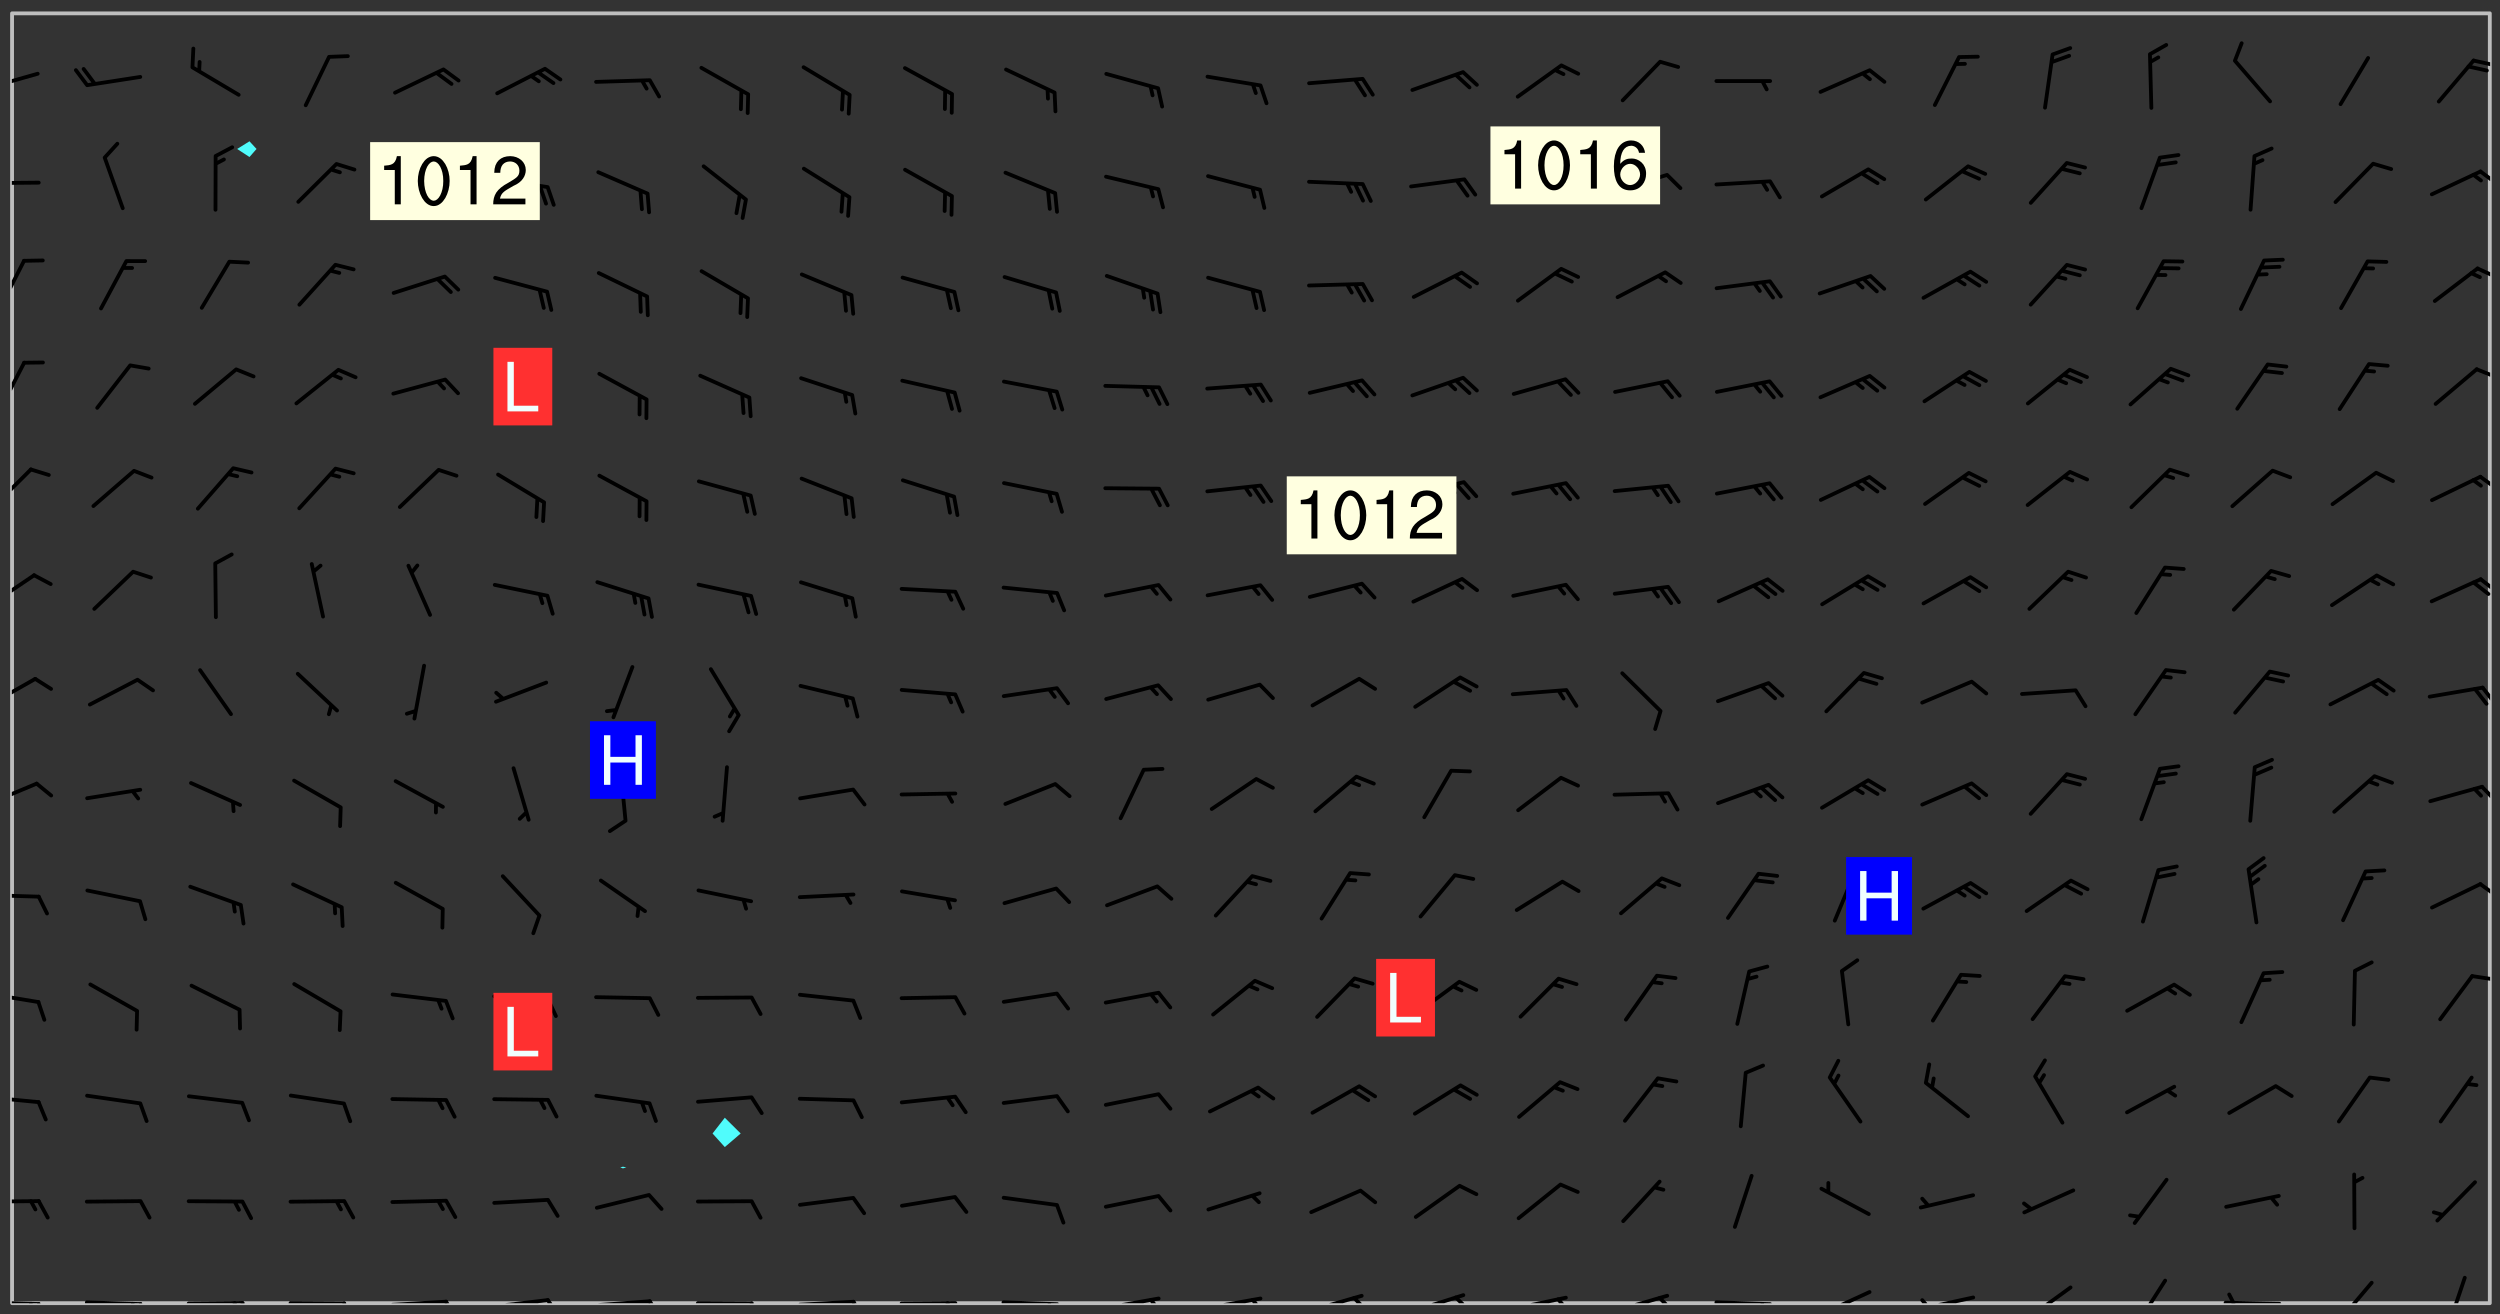 <svg xmlns="http://www.w3.org/2000/svg" role="img" xmlns:xlink="http://www.w3.org/1999/xlink" viewBox="142.45 309.95 326.84 171.84"><rect x="142.45" y="309.95" width="326.84" height="171.84" fill="#333333" stroke="none"/><defs><clipPath id="clip2"><path d="M 144 311.672 L 145 311.672 L 145 480.328 L 144 480.328 Z M 144 311.672"/></clipPath><clipPath id="clip3"><path d="M 144 311.672 L 468 311.672 L 468 480.328 L 144 480.328 Z M 144 311.672"/></clipPath><clipPath id="clip4"><path d="M 467 311.672 L 468 311.672 L 468 480.328 L 467 480.328 Z M 467 311.672"/></clipPath><clipPath id="clip5"><path d="M 144 479 L 148 479 L 148 480.328 L 144 480.328 Z M 144 479"/></clipPath><clipPath id="clip6"><path d="M 147 480 L 149 480 L 149 480.328 L 147 480.328 Z M 147 480"/></clipPath><clipPath id="clip7"><path d="M 146 480 L 148 480 L 148 480.328 L 146 480.328 Z M 146 480"/></clipPath><clipPath id="clip8"><path d="M 153 479 L 162 479 L 162 480.328 L 153 480.328 Z M 153 479"/></clipPath><clipPath id="clip9"><path d="M 160 480 L 163 480 L 163 480.328 L 160 480.328 Z M 160 480"/></clipPath><clipPath id="clip10"><path d="M 159 480 L 161 480 L 161 480.328 L 159 480.328 Z M 159 480"/></clipPath><clipPath id="clip11"><path d="M 166 480 L 175 480 L 175 480.328 L 166 480.328 Z M 166 480"/></clipPath><clipPath id="clip12"><path d="M 173 480 L 176 480 L 176 480.328 L 173 480.328 Z M 173 480"/></clipPath><clipPath id="clip13"><path d="M 172 480 L 174 480 L 174 480.328 L 172 480.328 Z M 172 480"/></clipPath><clipPath id="clip14"><path d="M 180 480 L 188 480 L 188 480.328 L 180 480.328 Z M 180 480"/></clipPath><clipPath id="clip15"><path d="M 187 480 L 189 480 L 189 480.328 L 187 480.328 Z M 187 480"/></clipPath><clipPath id="clip16"><path d="M 193 479 L 202 479 L 202 480.328 L 193 480.328 Z M 193 479"/></clipPath><clipPath id="clip17"><path d="M 200 479 L 203 479 L 203 480.328 L 200 480.328 Z M 200 479"/></clipPath><clipPath id="clip18"><path d="M 206 479 L 215 479 L 215 480.328 L 206 480.328 Z M 206 479"/></clipPath><clipPath id="clip19"><path d="M 213 479 L 216 479 L 216 480.328 L 213 480.328 Z M 213 479"/></clipPath><clipPath id="clip20"><path d="M 220 479 L 228 479 L 228 480.328 L 220 480.328 Z M 220 479"/></clipPath><clipPath id="clip21"><path d="M 227 479 L 229 479 L 229 480.328 L 227 480.328 Z M 227 479"/></clipPath><clipPath id="clip22"><path d="M 233 480 L 241 480 L 241 480.328 L 233 480.328 Z M 233 480"/></clipPath><clipPath id="clip23"><path d="M 240 480 L 243 480 L 243 480.328 L 240 480.328 Z M 240 480"/></clipPath><clipPath id="clip24"><path d="M 246 479 L 255 479 L 255 480.328 L 246 480.328 Z M 246 479"/></clipPath><clipPath id="clip25"><path d="M 253 479 L 256 479 L 256 480.328 L 253 480.328 Z M 253 479"/></clipPath><clipPath id="clip26"><path d="M 260 480 L 268 480 L 268 480.328 L 260 480.328 Z M 260 480"/></clipPath><clipPath id="clip27"><path d="M 266 480 L 268 480 L 268 480.328 L 266 480.328 Z M 266 480"/></clipPath><clipPath id="clip28"><path d="M 273 479 L 281 479 L 281 480.328 L 273 480.328 Z M 273 479"/></clipPath><clipPath id="clip29"><path d="M 279 480 L 281 480 L 281 480.328 L 279 480.328 Z M 279 480"/></clipPath><clipPath id="clip30"><path d="M 286 479 L 295 479 L 295 480.328 L 286 480.328 Z M 286 479"/></clipPath><clipPath id="clip31"><path d="M 292 479 L 294 479 L 294 480.328 L 292 480.328 Z M 292 479"/></clipPath><clipPath id="clip32"><path d="M 300 479 L 308 479 L 308 480.328 L 300 480.328 Z M 300 479"/></clipPath><clipPath id="clip33"><path d="M 305 479 L 308 479 L 308 480.328 L 305 480.328 Z M 305 479"/></clipPath><clipPath id="clip34"><path d="M 313 479 L 321 479 L 321 480.328 L 313 480.328 Z M 313 479"/></clipPath><clipPath id="clip35"><path d="M 319 479 L 321 479 L 321 480.328 L 319 480.328 Z M 319 479"/></clipPath><clipPath id="clip36"><path d="M 326 479 L 335 479 L 335 480.328 L 326 480.328 Z M 326 479"/></clipPath><clipPath id="clip37"><path d="M 332 479 L 334 479 L 334 480.328 L 332 480.328 Z M 332 479"/></clipPath><clipPath id="clip38"><path d="M 340 479 L 348 479 L 348 480.328 L 340 480.328 Z M 340 479"/></clipPath><clipPath id="clip39"><path d="M 345 479 L 348 479 L 348 480.328 L 345 480.328 Z M 345 479"/></clipPath><clipPath id="clip40"><path d="M 353 479 L 361 479 L 361 480.328 L 353 480.328 Z M 353 479"/></clipPath><clipPath id="clip41"><path d="M 359 479 L 361 479 L 361 480.328 L 359 480.328 Z M 359 479"/></clipPath><clipPath id="clip42"><path d="M 366 479 L 375 479 L 375 480.328 L 366 480.328 Z M 366 479"/></clipPath><clipPath id="clip43"><path d="M 372 480 L 374 480 L 374 480.328 L 372 480.328 Z M 372 480"/></clipPath><clipPath id="clip44"><path d="M 380 478 L 388 478 L 388 480.328 L 380 480.328 Z M 380 478"/></clipPath><clipPath id="clip45"><path d="M 380 480 L 382 480 L 382 480.328 L 380 480.328 Z M 380 480"/></clipPath><clipPath id="clip46"><path d="M 393 479 L 401 479 L 401 480.328 L 393 480.328 Z M 393 479"/></clipPath><clipPath id="clip47"><path d="M 393 479 L 395 479 L 395 480.328 L 393 480.328 Z M 393 479"/></clipPath><clipPath id="clip48"><path d="M 407 478 L 414 478 L 414 480.328 L 407 480.328 Z M 407 478"/></clipPath><clipPath id="clip49"><path d="M 421 477 L 426 477 L 426 480.328 L 421 480.328 Z M 421 477"/></clipPath><clipPath id="clip50"><path d="M 433 480 L 441 480 L 441 480.328 L 433 480.328 Z M 433 480"/></clipPath><clipPath id="clip51"><path d="M 433 478 L 435 478 L 435 480.328 L 433 480.328 Z M 433 478"/></clipPath><clipPath id="clip52"><path d="M 447 477 L 453 477 L 453 480.328 L 447 480.328 Z M 447 477"/></clipPath><clipPath id="clip53"><path d="M 462 476 L 465 476 L 465 480.328 L 462 480.328 Z M 462 476"/></clipPath><clipPath id="clip54"><path d="M 144 466 L 148 466 L 148 468 L 144 468 Z M 144 466"/></clipPath><clipPath id="clip55"><path d="M 144 453 L 148 453 L 148 455 L 144 455 Z M 144 453"/></clipPath><clipPath id="clip56"><path d="M 144 439 L 148 439 L 148 442 L 144 442 Z M 144 439"/></clipPath><clipPath id="clip57"><path d="M 465 437 L 468 437 L 468 439 L 465 439 Z M 465 437"/></clipPath><clipPath id="clip58"><path d="M 144 426 L 148 426 L 148 428 L 144 428 Z M 144 426"/></clipPath><clipPath id="clip59"><path d="M 466 425 L 468 425 L 468 428 L 466 428 Z M 466 425"/></clipPath><clipPath id="clip60"><path d="M 144 412 L 148 412 L 148 416 L 144 416 Z M 144 412"/></clipPath><clipPath id="clip61"><path d="M 466 412 L 468 412 L 468 415 L 466 415 Z M 466 412"/></clipPath><clipPath id="clip62"><path d="M 144 398 L 148 398 L 148 403 L 144 403 Z M 144 398"/></clipPath><clipPath id="clip63"><path d="M 466 399 L 468 399 L 468 403 L 466 403 Z M 466 399"/></clipPath><clipPath id="clip64"><path d="M 144 384 L 148 384 L 148 390 L 144 390 Z M 144 384"/></clipPath><clipPath id="clip65"><path d="M 466 385 L 468 385 L 468 388 L 466 388 Z M 466 385"/></clipPath><clipPath id="clip66"><path d="M 465 385 L 468 385 L 468 388 L 465 388 Z M 465 385"/></clipPath><clipPath id="clip67"><path d="M 144 371 L 147 371 L 147 377 L 144 377 Z M 144 371"/></clipPath><clipPath id="clip68"><path d="M 466 372 L 468 372 L 468 374 L 466 374 Z M 466 372"/></clipPath><clipPath id="clip69"><path d="M 144 357 L 146 357 L 146 364 L 144 364 Z M 144 357"/></clipPath><clipPath id="clip70"><path d="M 465 357 L 468 357 L 468 360 L 465 360 Z M 465 357"/></clipPath><clipPath id="clip71"><path d="M 144 343 L 146 343 L 146 351 L 144 351 Z M 144 343"/></clipPath><clipPath id="clip72"><path d="M 466 344 L 468 344 L 468 347 L 466 347 Z M 466 344"/></clipPath><clipPath id="clip73"><path d="M 144 333 L 148 333 L 148 335 L 144 335 Z M 144 333"/></clipPath><clipPath id="clip74"><path d="M 466 332 L 468 332 L 468 335 L 466 335 Z M 466 332"/></clipPath><clipPath id="clip75"><path d="M 144 319 L 148 319 L 148 322 L 144 322 Z M 144 319"/></clipPath><clipPath id="clip76"><path d="M 465 317 L 468 317 L 468 319 L 465 319 Z M 465 317"/></clipPath><g id="surface188" clip-path="url(#clip1)"><path fill="#fff" fill-opacity="0" fill-rule="evenodd" d="M 0 0 L 1000 0 L 1000 1000 L 0 1000 Z M 0 0"/><path fill="#d3d3d3" fill-opacity="0" fill-rule="evenodd" d="M162.152 355.867L161.918 356.16 161.977 356.395 162.094 356.566 162.27 356.801 162.562 357.148 162.676 357.207 162.793 357.035 162.852 356.801 163.027 356.625 163.492 356.449 164.191 356.449 164.426 356.742 164.715 357.559 164.773 357.734 164.949 357.965 165.301 358.199 166 358.898 166.172 359.074 166.406 359.422 166.641 359.832 166.93 360.414 167.34 360.879 167.57 361.113 167.805 361.289 167.922 361.52 168.098 361.812 168.27 362.977 168.27 363.211 168.328 363.5 168.387 363.617 168.504 363.734 168.852 364.145 168.969 364.316 169.145 364.492 169.32 364.727 169.438 364.898 169.609 365.25 169.668 365.484 169.902 365.891 170.137 365.832 169.961 366.008 169.902 366.938 169.32 366.938 169.086 366.824 168.738 366.938 168.621 367.055 168.562 367.348 168.504 367.523 168.387 367.695 167.922 367.988 167.863 368.223 167.805 368.336 167.805 368.98 167.863 369.152 167.863 369.562 167.922 369.621 167.922 370.027 167.98 370.434 168.098 370.609 168.156 370.668 168.387 371.309 168.328 371.602 168.328 372.301 168.27 372.883 168.27 373.117 168.211 373.348 168.156 373.699 168.156 375.621 168.211 375.738 168.637 375.738 168.27 375.855 168.246 376.207 169.137 377.375 170.879 377.914 172.219 378.273 172.219 378.812 172.309 379.621 172.844 380.336 174.363 380.605 175.254 380.52 175.344 381.684 175.879 381.863 177.039 381.684 179.094 380.699 180.254 380.336 182.133 380.16 183.828 379.98 183.648 380.699 182.133 380.785 180.883 380.875 180.078 381.145 179.004 381.953 179.273 382.672 179.809 383.57 179.629 384.195 179.363 385.004 179.629 386.082 180.254 386.98 181.059 387.16 182.309 386.98 182.043 387.703 182.141 388.207 182.195 388.5 182.195 388.672 182.254 388.965 182.254 389.371 182.43 389.488 182.781 389.605 183.188 389.605 183.48 389.43 183.594 389.312 183.652 389.195 183.77 388.965 183.828 388.789 184.18 388.324 184.41 388.148 184.586 388.09 184.762 388.148 184.82 388.324 184.938 389.312 184.992 389.781 185.051 389.953 185.168 390.188 185.344 390.246 186.16 390.305 186.449 390.305 186.566 390.539 186.625 390.945 186.684 391.297 186.684 392.402 186.801 392.695 186.918 393.043 187.207 393.742 187.383 394.094 187.965 394.848 188.316 395.023 188.488 395.082 188.957 395.316 189.598 395.781 189.945 396.016 190.238 396.191 190.531 396.246 190.762 396.309 191.578 396.656 191.871 396.832 191.984 397.004 192.336 397.355 192.453 397.531 192.977 398.172 192.977 398.461 193.035 398.812 193.035 399.16 193.094 399.512 193.152 399.801 193.27 399.859 193.441 399.918 193.617 399.918 194.199 400.152 194.375 400.27 194.551 400.559 194.727 400.793 194.84 401.027 195.133 401.258 195.25 401.375 195.25 401.785 195.309 401.84 195.598 402.074 195.832 402.191 195.891 402.309 196.008 402.48 196.066 402.598 196.297 402.832 196.355 403.008 196.59 403.066 196.707 403.125 196.59 403.238 196.531 403.355 196.531 403.473 196.414 403.766 196.297 404.055 196.297 404.637 196.473 404.754 196.59 404.812 196.648 404.93 196.766 405.047 196.879 405.105 197.055 405.453 197.113 405.805 197.172 406.211 197.172 406.387 197.113 406.562 196.996 407.262 196.996 407.434 197.113 407.609 197.406 407.902 197.812 407.902 197.988 408.02 198.105 408.191 198.223 408.484 198.223 408.719 197.695 408.719 197.465 408.484 197.23 408.484 197.055 408.543 196.996 409.242 197.055 409.59 197.172 409.766 197.348 410.176 197.465 410.406 197.754 410.875 197.93 410.93 198.453 410.93 198.688 410.988 199.445 411.629 199.504 411.922 199.504 412.156 199.562 412.215 199.793 412.562 199.793 412.914 199.676 413.086 199.676 413.379 199.969 413.668 200.262 413.844 200.434 413.902 200.727 414.078 201.02 414.195 201.602 414.602 201.891 414.836 202.184 415.012 202.402 415.172 202.418 415.184 202.648 415.359 203.289 415.883 203.465 416.117 203.582 416.293 203.758 416.469 203.871 416.641 203.871 417.281 203.988 417.457 204.457 417.574 205.039 417.691 205.273 417.75 205.504 417.863 205.797 417.98 205.91 418.039 206.496 418.391 206.785 418.562 206.961 418.625 207.137 418.68 207.312 418.738 208.012 419.09 208.301 419.266 208.535 419.32 208.824 419.496 209.059 419.613 209.699 420.02 209.992 420.137 210.164 420.195 210.398 420.254 210.809 420.312 211.039 420.371 211.273 420.488 211.332 420.66 210.922 420.836 211.391 420.895 211.449 421.188 211.562 421.422 211.738 421.477 211.973 421.535 212.148 421.594 212.555 421.711 213.195 421.945 213.312 422.117 213.371 422.352 213.371 422.527 213.312 422.645 213.254 423.051 213.488 423.285 213.605 423.344 213.953 423.461 214.594 423.691 214.77 423.809 215.059 423.926 215.234 424.102 215.469 424.566 216.051 425.672 216.227 425.848 216.574 426.023 216.75 426.141 217.102 426.258 218.148 426.781 218.383 426.84 218.848 426.953 219.141 427.012 219.605 427.188 220.363 427.77 220.598 428.004 220.945 428.469 221.121 428.645 221.41 428.879 222.227 429.578 222.52 429.754 222.809 430.043 223.102 430.219 223.395 430.508 224.09 431.148 224.266 431.324 224.559 431.559 224.848 431.793 225.316 432.082 225.957 432.664 226.305 432.898 226.539 433.191 226.887 433.539 227.238 434.004 228.172 434.996 228.52 435.402 228.637 435.578 228.871 435.637 228.984 435.754 229.629 435.93 229.859 436.043 230.094 436.102 230.387 436.277 230.617 436.395 231.551 437.094 231.957 437.5 232.191 437.676 232.598 437.852 232.832 437.969 233.648 438.316 233.996 438.551 234.23 438.668 234.523 438.957 234.754 439.074 235.512 439.426 235.863 439.598 236.094 439.656 236.387 439.773 236.621 439.832 237.492 440.008 238.309 440.008 238.777 440.238 238.949 440.297 239.824 440.996 240.289 441.113 240.582 441.172 240.758 441.23 240.988 441.289 241.457 441.348 241.805 441.406 242.156 441.465 242.562 441.523 242.855 441.523 243.027 441.582 243.027 441.812 243.203 441.988 243.496 441.988 243.844 442.047 244.195 442.105 244.895 442.223 245.535 442.223 246 441.988 246.293 441.812 246.465 441.695 246.875 441.523 247.164 441.348 248.098 440.883 248.566 440.59 249.09 440.297 249.555 440.125 250.02 439.949 251.07 439.484 251.359 439.367 251.77 439.25 252.059 439.133 252.586 438.957 254.102 438.258 254.684 437.91 254.973 437.852 255.266 437.793 255.613 437.676 256.488 437.445 256.84 437.328 256.953 437.328 257.188 437.27 258.062 437.035 258.297 436.977 259.109 436.977 259.461 436.918 260.277 436.801 260.449 436.742 260.801 436.688 261.094 436.629 261.324 436.57 262.141 436.395 262.316 436.336 262.664 436.336 262.898 436.277 263.363 436.16 264.121 435.988 264.355 435.93 264.703 435.93 265.113 435.812 265.402 435.754 266.688 435.695 266.977 435.695 267.387 435.637 267.617 435.578 267.793 435.578 268.668 435.461 269.074 435.461 269.484 435.344 269.832 435.344 270.184 435.23 271.055 435.172 272.805 435.172 273.852 435.461 274.262 435.578 274.551 435.695 274.902 435.812 275.191 435.93 276.242 436.102 276.531 436.16 276.824 436.16 277.117 436.219 277.289 436.277 277.699 436.336 277.871 436.395 277.988 436.453 278.105 436.453 278.223 436.512 278.574 436.57 278.688 436.57 279.098 436.637 281.02 437.031 282.945 437.426 284.465 437.875 286.16 438.594 288.305 439.398 289.91 438.68 291.34 437.875 292.5 436.797 293.75 436.348 296.785 435.629 298.66 435.27 300.805 433.922 303.039 432.668 305.539 431.41 307.234 430.961 309.02 430.781 310.18 430.512 310.805 431.051 312.145 430.781 312.859 429.793 313.844 428.449 314.289 428.27 315.094 427.91 316.969 427.371 318.754 426.922 320.004 426.652 321.164 426.562 322.863 426.473 324.824 426.203 326.074 426.113 326.613 426.113 327.238 426.023 328.129 426.023 330.273 425.844 332.684 425.664 335.273 425.574 336.969 425.754 338.578 425.844 340.008 426.203 341.168 426.922 343.043 427.91 344.203 429.438 344.469 430.152 345.098 430.242 345.453 431.141 345.988 431.68 346.523 433.207 347.598 433.566 348.133 433.566 347.328 434.102 347.418 435.809 348.133 438.504 349.023 439.309 349.918 440.297 350.633 441.555 352.418 442.094 353.938 441.914 354.293 443.258 355.902 442.453 356.883 441.914 357.152 442.184 357.469 441.969 357.688 441.824 358.488 442.273 358.938 441.914 359.293 441.914 359.828 441.645 360.367 440.926 360.902 440.656 361.527 439.668 362.688 440.117 363.527 440.488 364.922 441.105 366.617 440.926 368.223 440.926 370.008 441.016 370.188 439.309 370.723 437.965 371.527 438.234 372.02 439.082 372.422 439.488 372.332 440.027 372.332 440.387 373.047 440.836 373.758 440.566 375.188 440.566 375.547 441.555 375.992 442.812 376.707 444.156 377.957 444.785 379.652 445.414 380.367 445.234 380.547 444.695 381.527 444.605 381.977 444.965 382.062 446.223 381.797 446.852 381.262 447.031 381.262 447.57 381.977 448.555 382.242 449.094 383.227 450.082 384.027 451.16 383.762 451.52 383.672 452.418 383.047 454.75 382.691 456.816 382.602 458.609 382.422 459.328 382.332 459.867 382.332 461.305 381.352 463.188 380.992 464.895 380.457 465.793 379.652 466.961 379.387 467.5 381.441 468.754 381.527 469.113 381.172 469.652 381.082 469.473 381.082 470.281 381.172 471.719 380.727 472.434 379.652 472.527 379.387 473.242 379.922 474.141 380.727 474.859 381.887 475.668 383.227 475.938 383.672 476.297 383.316 476.746 381.527 476.656 380.277 476.207 379.562 475.488 378.938 475.398 378.762 478.988 378.574 480.297 467.934 480.297 467.934 311.703 412.664 311.703 412.664 360.785 413.426 360.91 416.715 361.453 418.738 364.289 418.738 367.043 421.09 367.375 423.438 367.707 427.488 367.707 426.109 371.867 424.086 372.574 422.062 373.277 421.52 373.621 418.926 375.238 418.738 375.355 416.715 373.277 415.984 370.535 413.312 368.457 411.938 364.957 411.871 364.875 409.914 362.203 412.664 360.785 412.664 311.703 294.422 311.703 294.422 403.117 294.539 403.148 294.672 403.16 294.746 403.234 294.852 403.281 294.941 403.34 295.027 403.398 295.117 403.457 295.414 403.754 295.473 403.844 295.504 403.961 295.531 404.078 295.547 404.215 295.516 404.332 295.457 404.422 295.398 404.508 295.355 404.613 295.309 404.715 295.281 404.836 295.281 404.98 295.457 405.25 295.605 405.398 295.68 405.484 295.754 405.559 295.797 405.664 295.859 405.754 295.918 405.84 295.961 405.945 296.02 406.035 296.066 406.137 296.109 406.242 296.168 406.328 296.285 406.508 296.359 406.582 296.422 406.668 296.48 406.758 296.523 406.863 296.582 406.953 296.641 407.039 296.703 407.129 296.762 407.219 296.805 407.32 296.922 407.5 296.996 407.574 297.055 407.66 297.129 407.734 297.219 407.793 297.324 407.84 297.473 407.84 297.605 407.824 297.738 407.84 297.84 407.793 297.914 407.719 297.961 407.617 297.945 407.484 297.945 407.336 297.898 407.23 297.871 407.113 297.824 407.012 297.797 406.891 297.754 406.789 297.691 406.699 297.648 406.598 297.605 406.492 297.574 406.375 297.559 406.242 297.547 406.105 297.633 406.047 297.691 405.961 297.812 405.93 297.855 406.035 297.871 406.168 297.871 406.285 297.93 406.387 297.988 406.477 298.078 406.535 298.227 406.684 298.285 406.773 298.328 406.879 298.316 406.98 298.402 407.039 298.508 407.086 298.594 407.145 298.684 407.203 298.758 407.277 298.641 407.305 298.535 407.352 298.449 407.41 298.375 407.484 298.316 407.574 298.254 407.66 298.227 407.781 298.18 407.883 298.137 407.988 298.105 408.105 298.094 408.238 298.078 408.371 298.078 408.52 298.105 408.637 298.152 408.742 298.195 408.844 298.254 408.934 298.328 409.008 298.418 409.066 298.492 409.141 298.582 409.199 298.641 409.289 298.684 409.395 298.73 409.496 298.848 409.527 298.98 409.543 299.129 409.543 299.246 409.512 299.352 409.555 299.395 409.66 299.441 409.762 299.469 409.883 299.5 410 299.527 410.117 299.559 410.238 299.586 410.355 299.691 410.398 299.793 410.445 299.926 410.43 300.074 410.578 300.137 410.664 300.211 410.738 300.281 410.812 300.371 410.875 300.477 410.918 300.578 410.961 300.695 410.992 300.832 411.008 300.949 410.977 301.023 410.902 301.051 410.785 301.039 410.652 301.008 410.531 300.98 410.414 301.023 410.309 301.141 410.309 301.23 410.371 301.348 410.398 301.496 410.398 301.629 410.414 301.777 410.414 301.91 410.43 302.043 410.414 302.191 410.414 302.324 410.398 302.457 410.387 302.594 410.398 302.711 410.371 302.844 410.355 303.035 410.297 302.977 410.473 302.961 410.605 302.934 410.727 302.918 410.859 302.859 410.945 302.727 410.961 302.621 411.008 302.516 411.051 302.398 411.082 302.281 411.109 302.016 411.141 301.867 411.141 301.734 411.156 301.66 411.23 301.719 411.316 301.867 411.465 301.984 411.645 302.059 411.715 302.148 411.777 302.238 411.836 302.324 411.895 302.414 411.953 302.516 411.996 302.621 412.059 302.727 412.102 302.812 412.16 302.918 412.207 303.02 412.25 303.199 412.367 303.258 412.457 303.215 412.559 303.168 412.664 303.184 412.797 303.406 413.02 303.465 413.109 303.508 413.211 303.539 413.332 303.582 413.434 303.598 413.566 303.629 413.684 303.641 413.82 303.672 413.938 303.82 414.086 303.922 414.129 304.027 414.172 304.145 414.203 304.277 414.219 304.414 414.234 304.531 414.234 304.648 414.203 304.738 414.145 304.781 414.039 304.828 413.938 304.871 413.832 304.902 413.715 304.914 413.582 304.914 413.434 304.902 413.301 304.887 413.168 304.855 413.051 304.812 412.945 304.766 412.84 304.723 412.738 304.68 412.633 304.664 412.5 304.68 412.367 304.707 412.25 304.738 412.133 304.766 412.012 304.812 411.91 304.902 411.852 304.988 411.789 305.062 411.715 305.152 411.656 305.375 411.434 305.434 411.348 305.508 411.273 305.625 411.094 305.684 411.008 305.684 410.859 305.609 410.785 305.508 410.738 305.402 410.695 305.301 410.652 305.242 410.562 305.195 410.457 305.168 410.34 305.258 410.281 305.375 410.25 305.477 410.207 305.656 410.09 305.805 409.941 305.816 409.809 305.805 409.703 305.715 409.645 305.582 409.66 305.434 409.66 305.301 409.676 305.168 409.66 305.047 409.629 304.961 409.57 304.887 409.496 304.828 409.406 304.766 409.32 304.648 409.141 304.59 409.055 304.621 408.934 304.707 408.875 304.828 408.844 304.887 408.758 304.887 408.637 304.855 408.52 304.797 408.43 304.738 408.344 304.691 408.238 304.664 408.121 304.648 407.988 304.707 407.898 304.781 407.824 304.871 407.766 304.988 407.586 305.062 407.512 305.121 407.426 305.27 407.277 305.391 407.246 305.523 407.23 305.656 407.246 305.73 407.32 305.773 407.426 305.789 407.559 305.758 407.676 305.641 407.707 305.508 407.719 305.359 407.867 305.316 407.973 305.27 408.074 305.242 408.195 305.211 408.312 305.211 408.461 305.242 408.578 305.285 408.684 305.344 408.773 305.418 408.844 305.492 408.918 305.609 408.949 305.73 408.977 305.848 408.949 305.98 408.934 306.098 408.934 306.188 408.992 306.262 409.066 306.309 409.172 306.367 409.258 306.469 409.305 306.602 409.32 306.707 409.363 306.793 409.422 306.781 409.527 306.707 409.602 306.527 409.719 306.469 409.809 306.379 409.867 306.309 409.941 306.234 410.016 306.172 410.105 306.145 410.223 306.129 410.355 306.145 410.488 306.129 410.621 306.129 410.77 306.145 410.902 306.172 411.02 306.203 411.141 306.277 411.215 306.367 411.273 306.453 411.332 306.543 411.391 306.66 411.422 306.66 411.508 306.559 411.555 306.469 411.613 306.203 411.645 306.086 411.672 305.938 411.672 305.832 411.715 305.73 411.762 305.672 411.852 305.609 412.086 305.598 412.219 305.566 412.34 305.551 412.473 305.551 412.766 305.539 412.898 305.551 413.035 305.566 413.168 305.699 413.184 305.832 413.195 305.953 413.227 306.039 413.285 306.113 413.359 306.16 413.465 306.203 413.566 306.219 413.699 306.219 414.145 306.203 414.277 306.203 414.723 306.234 414.988 306.262 415.105 306.277 415.238 306.309 415.355 306.395 415.566 306.426 415.832 306.426 415.98 306.395 416.098 306.367 416.215 306.336 416.336 306.309 416.453 306.277 416.57 306.246 416.691 306.234 416.824 306.219 416.957 306.309 417.016 306.426 416.984 306.527 417 306.574 417.105 306.543 417.371 306.543 417.812 306.5 417.918 306.453 418.023 306.41 418.125 306.367 418.23 306.309 418.316 306.277 418.438 306.234 418.555 306.203 418.672 306.188 418.805 306.203 418.938 306.262 419.027 306.367 419.074 306.453 419.133 306.512 419.219 306.5 419.355 306.469 419.473 306.426 419.574 306.426 420.02 306.41 420.152 306.41 420.301 306.379 420.418 306.336 420.523 306.309 420.641 306.262 420.746 306.219 420.848 306.188 420.969 306.16 421.086 306.129 421.219 306.098 421.336 306.07 421.453 306.027 421.559 305.996 421.676 305.965 421.797 305.953 421.93 305.938 422.062 305.938 422.359 305.965 422.477 305.965 422.625 306.012 423.023 306.039 423.141 306.098 423.23 306.219 423.262 306.367 423.262 306.5 423.246 306.559 423.336 306.559 423.453 306.5 423.543 306.41 423.602 306.309 423.645 306.203 423.691 306.113 423.75 306.027 423.809 305.891 423.824 305.773 423.793 305.641 423.777 305.539 423.824 305.477 423.91 305.465 424.047 305.449 424.18 305.418 424.297 305.391 424.414 305.375 424.547 305.344 424.668 305.344 424.965 305.359 425.098 305.391 425.215 305.391 425.363 305.402 425.496 305.402 425.645 305.375 425.762 305.328 425.863 305.301 425.984 305.27 426.102 305.211 426.191 305.137 426.266 305.035 426.309 304.93 426.355 304.812 426.383 304.691 426.414 304.59 426.367 304.648 426.281 304.754 426.234 304.781 426.117 304.812 426 304.84 425.879 304.871 425.762 304.871 425.613 304.887 425.48 304.855 425.363 304.812 425.258 304.707 425.273 304.633 425.348 304.531 425.391 304.441 425.453 304.367 425.527 304.324 425.629 304.309 425.762 304.277 425.879 304.25 426 304.219 426.117 304.191 426.234 304.16 426.355 304.133 426.473 304.102 426.59 304.059 426.695 303.969 426.754 303.879 426.754 303.762 426.723 303.73 426.637 303.746 426.5 303.715 426.383 303.715 426.234 303.703 426.102 303.703 425.953 303.641 425.719 303.613 425.598 303.57 425.496 303.523 425.391 303.465 425.305 303.406 425.215 303.363 425.109 303.301 425.023 303.152 424.875 303.082 424.801 302.977 424.754 302.871 424.711 302.77 424.668 302.473 424.371 302.383 424.297 302.297 424.238 302.191 424.195 302.102 424.133 302.016 424.074 301.91 424.031 301.82 423.973 301.734 423.91 301.66 423.84 301.555 423.793 301.469 423.734 301.363 423.691 301.273 423.629 301.172 423.586 301.066 423.543 300.98 423.484 300.875 423.438 300.77 423.395 300.668 423.348 300.578 423.289 300.477 423.246 300.371 423.203 300.281 423.141 300.164 423.113 300.031 423.098 299.898 423.113 299.75 423.113 299.617 423.129 299.5 423.098 299.41 423.039 299.336 422.965 299.246 422.906 299.145 422.859 298.996 422.859 298.875 422.832 298.773 422.789 298.699 422.715 298.582 422.535 298.492 422.477 298.391 422.434 298.301 422.371 298.195 422.328 298.105 422.27 298.02 422.211 297.914 422.164 297.855 422.078 297.797 421.988 297.754 421.883 297.707 421.781 297.633 421.707 297.547 421.648 297.473 421.574 297.383 421.516 297.16 421.293 297.117 421.188 297.086 420.922 297.191 420.879 297.336 420.879 297.441 420.922 297.516 420.996 297.605 421.055 297.691 421.113 297.797 421.16 297.887 421.219 298.035 421.367 298.105 421.441 298.254 421.59 298.316 421.676 298.391 421.75 298.477 421.809 298.551 421.883 298.641 421.945 298.73 422.004 298.816 422.062 299.086 422.238 299.188 422.285 299.293 422.328 299.395 422.371 299.441 422.297 299.5 422.211 299.574 422.137 299.645 422.062 299.75 422.105 299.824 422.18 299.883 422.27 299.926 422.371 299.973 422.477 300.016 422.582 300.137 422.609 300.254 422.582 300.328 422.492 300.371 422.387 300.43 422.297 300.504 422.223 300.609 422.18 300.727 422.152 300.859 422.164 300.949 422.223 301.098 422.371 301.156 422.461 301.199 422.566 301.246 422.668 301.289 422.773 301.332 422.875 301.438 422.922 301.543 422.965 301.676 422.98 301.762 422.922 301.82 422.832 301.895 422.758 302 422.715 302.117 422.742 302.223 422.789 302.324 422.832 302.43 422.875 302.531 422.922 302.711 423.039 302.711 423.156 302.695 423.289 302.711 423.422 302.727 423.559 302.785 423.645 302.887 423.691 303.008 423.719 303.125 423.75 303.273 423.75 303.391 423.719 303.449 423.629 303.629 423.512 303.688 423.422 303.762 423.348 303.82 423.262 303.938 423.082 304.117 422.965 304.234 422.996 304.324 423.055 304.367 423.129 304.352 423.262 304.352 423.379 304.441 423.438 304.59 423.438 304.723 423.422 304.855 423.41 305.121 423.379 305.227 423.336 305.344 423.305 305.465 423.277 305.539 423.203 305.609 423.129 305.672 423.039 305.656 422.934 305.609 422.832 305.508 422.789 305.402 422.773 305.285 422.801 305.02 422.832 304.871 422.832 304.797 422.758 304.707 422.699 304.59 422.668 304.473 422.641 304.34 422.625 304.191 422.625 304.059 422.641 303.762 422.641 303.656 422.594 303.508 422.445 303.465 422.344 303.406 422.254 303.629 422.031 303.715 421.973 303.82 421.93 303.938 421.898 304.07 421.883 304.203 421.898 304.34 421.914 304.441 421.957 304.574 421.945 304.664 421.883 304.766 421.84 304.828 421.75 304.781 421.648 304.691 421.59 304.574 421.559 304.473 421.516 304.414 421.426 304.352 421.336 304.352 421.219 304.367 421.086 304.473 421.039 304.547 420.969 304.547 420.848 304.457 420.789 304.426 420.672 304.516 420.613 304.59 420.539 304.633 420.434 304.691 420.344 304.738 420.242 304.754 420.109 304.754 419.961 304.707 419.855 304.664 419.754 304.574 419.695 304.441 419.68 304.34 419.637 304.203 419.621 304.086 419.59 303.641 419.59 303.508 419.574 303.375 419.562 303.242 419.547 303.125 419.516 302.977 419.516 302.844 419.5 302.711 419.488 302.445 419.457 302.324 419.414 302.238 419.355 302.164 419.281 302.164 419.133 302.176 419 302.281 418.953 302.383 418.91 302.516 418.895 302.668 418.895 302.801 418.879 303.094 418.879 303.215 418.91 303.316 418.953 303.406 419.012 303.641 419.074 303.762 419.027 303.852 418.969 303.953 418.926 304.086 418.91 304.191 418.953 304.293 419 304.426 419.012 304.547 418.984 304.691 418.984 304.812 418.953 304.93 418.926 305.035 418.879 305.109 418.805 305.195 418.746 305.344 418.598 305.402 418.512 305.449 418.406 305.477 418.289 305.492 418.184 305.391 418.141 305.301 418.082 305.184 418.051 305.078 418.008 304.988 417.945 304.914 417.859 304.84 417.785 304.738 417.742 304.633 417.695 304.531 417.652 304.473 417.562 304.426 417.461 304.34 417.25 304.277 417.164 304.219 417.074 304.145 417 304.059 416.941 303.789 416.941 303.672 416.973 303.582 417.031 303.48 417.074 303.348 417.09 303.242 417.074 303.215 416.957 303.152 416.867 303.035 416.836 302.934 416.793 302.785 416.645 302.754 416.527 302.738 416.422 302.812 416.348 302.992 416.23 303.109 416.203 303.227 416.172 303.363 416.188 303.465 416.23 303.57 416.273 303.672 416.32 303.777 416.363 303.895 416.395 304.027 416.41 304.145 416.438 304.277 416.453 304.383 416.438 304.473 416.379 304.398 416.305 304.293 416.262 304.219 416.188 304.145 416.098 303.996 415.949 303.91 415.891 303.82 415.832 303.746 415.758 303.656 415.699 303.555 415.652 303.434 415.625 303.332 415.578 303.227 415.535 303.109 415.504 303.008 415.461 302.887 415.43 302.738 415.43 302.621 415.461 302.516 415.504 302.43 415.566 302.25 415.684 302.164 415.742 302.074 415.801 301.969 415.848 301.883 415.906 301.777 415.949 301.676 415.992 301.57 416.039 301.496 416.113 301.438 416.203 301.379 416.289 301.332 416.395 301.273 416.48 301.199 416.555 301.066 416.543 300.949 416.512 300.832 416.512 300.758 416.586 300.668 416.645 300.594 416.719 300.504 416.777 300.418 416.836 300.312 416.883 300.211 416.926 300.074 416.941 299.973 416.898 299.824 416.75 299.719 416.703 299.633 416.703 299.527 416.75 299.426 416.793 299.305 416.824 299.188 416.793 299.113 416.719 299.113 416.602 299.145 416.48 299.219 416.41 299.277 416.32 299.352 416.246 299.469 416.215 299.574 416.172 299.867 416.172 300 416.156 300.137 416.141 300.238 416.098 300.328 416.039 300.43 415.992 300.52 415.934 300.652 415.922 300.742 415.98 300.875 415.992 300.965 415.934 301.051 415.875 301.156 415.832 301.246 415.773 301.332 415.711 301.422 415.652 301.57 415.504 301.629 415.418 301.688 415.328 301.793 415.285 301.926 415.27 302.043 415.297 302.164 415.328 302.223 415.27 302.281 415.18 302.312 414.914 302.34 414.797 302.445 414.809 302.578 414.824 302.68 414.781 302.77 414.723 302.828 414.633 302.902 414.559 302.961 414.469 303.008 414.367 303.02 414.234 303.008 414.102 302.961 413.996 302.812 413.848 302.754 413.758 302.695 413.672 302.652 413.566 302.652 413.121 302.668 412.988 302.668 412.84 302.68 412.707 302.621 412.648 302.531 412.707 302.43 412.664 302.25 412.547 302.164 412.488 302.102 412.398 302.043 412.309 301.969 412.234 301.883 412.176 301.762 412.207 301.66 412.219 301.555 412.266 301.469 412.324 301.363 412.367 301.215 412.516 301.125 412.574 301.039 412.633 300.949 412.695 300.844 412.738 300.711 412.754 300.711 412.633 300.816 412.59 300.934 412.559 301.008 412.488 301.051 412.383 301.051 412.234 301.023 412.117 300.875 411.969 300.742 411.953 300.594 411.953 300.477 411.984 300.371 412.027 300.27 412.07 300.18 412.133 300.062 412.16 299.988 412.086 300 411.953 299.957 411.852 299.914 411.746 299.824 411.688 299.707 411.715 299.586 411.746 299.469 411.777 299.367 411.82 299.246 411.852 299.145 411.895 299.039 411.938 298.949 411.996 298.848 412.012 298.848 411.895 298.863 411.762 298.805 411.672 298.73 411.715 298.582 411.863 298.523 411.953 298.449 412.027 298.402 412.133 298.359 412.234 298.285 412.309 298.227 412.398 298.152 412.473 298.094 412.559 298.02 412.633 297.93 412.695 297.855 412.766 297.781 412.84 297.68 412.855 297.547 412.871 297.441 412.828 297.441 412.707 297.59 412.559 297.633 412.457 297.691 412.367 297.738 412.266 297.781 412.16 297.84 412.07 297.871 411.953 297.914 411.852 297.945 411.73 297.973 411.613 298.02 411.508 298.062 411.406 298.105 411.301 298.18 411.23 298.27 411.168 298.359 411.109 298.461 411.066 298.758 411.066 299.023 411.035 299.129 410.992 299.055 410.918 298.938 410.887 298.832 410.844 298.742 410.785 298.641 410.738 298.551 410.68 298.449 410.637 298.344 410.594 298.254 410.531 298.168 410.473 298.062 410.43 297.961 410.387 297.84 410.355 297.723 410.324 297.621 410.281 297.5 410.25 297.398 410.207 297.309 410.148 297.266 410.043 297.25 409.91 297.352 409.867 297.484 409.852 297.621 409.867 297.754 409.852 297.855 409.809 297.914 409.719 297.93 409.613 297.84 409.555 297.766 409.48 297.664 409.438 297.574 409.379 297.426 409.23 297.383 409.125 297.367 408.992 297.367 408.699 297.309 408.609 297.219 408.551 297.145 408.477 297.102 408.371 297.07 408.254 297.012 408.164 296.938 408.09 296.82 408.062 296.746 407.988 296.656 407.93 296.566 407.867 296.48 407.809 296.406 407.734 296.348 407.648 296.301 407.543 296.215 407.484 296.066 407.336 295.871 407.277 295.738 407.293 295.637 407.336 295.562 407.41 295.516 407.512 295.473 407.617 295.414 407.707 295.355 407.793 295.059 408.09 294.969 408.148 294.883 408.148 294.82 408.062 294.777 407.957 294.809 407.84 294.867 407.75 294.895 407.633 294.883 407.5 294.793 407.438 294.688 407.484 294.57 407.512 294.453 407.543 294.184 407.719 294.082 407.766 293.965 407.793 293.859 407.84 293.77 407.898 293.668 407.941 293.609 407.855 293.562 407.75 293.578 407.617 293.625 407.512 293.695 407.438 293.77 407.367 293.828 407.277 293.828 407.129 293.785 407.023 293.547 407.023 293.445 407.07 293.414 407.188 293.387 407.305 293.355 407.426 293.281 407.469 293.148 407.484 293.074 407.438 293.031 407.336 292.988 407.23 292.941 407.129 292.898 407.023 292.777 407.055 292.676 407.098 292.543 407.113 292.426 407.145 292.32 407.188 292.23 407.246 292.129 407.293 292.008 407.32 291.875 407.336 291.773 407.293 291.715 407.203 291.668 407.098 291.625 406.996 291.582 406.891 291.582 406.773 291.641 406.684 291.727 406.625 291.906 406.508 292.008 406.461 292.113 406.418 292.219 406.359 292.32 406.316 292.41 406.254 292.512 406.211 292.617 406.152 292.719 406.105 292.809 406.047 292.914 406.004 293.016 405.961 293.105 405.898 293.207 405.855 293.344 405.84 293.461 405.871 293.562 405.914 293.684 405.945 293.785 405.988 293.891 406.035 293.992 406.078 294.098 406.121 294.199 406.168 294.305 406.211 294.406 406.254 294.512 406.301 294.598 406.359 294.703 406.402 294.82 406.434 294.926 406.477 295.027 406.523 295.117 406.582 295.223 406.625 295.324 406.668 295.43 406.715 295.547 406.742 295.648 406.789 295.77 406.816 295.918 406.816 296.004 406.758 296.02 406.656 296.078 406.566 296.051 406.449 295.977 406.375 295.859 406.195 295.785 406.121 295.695 406.047 295.516 405.93 295.43 405.871 295.324 405.828 295.223 405.781 294.953 405.605 294.895 405.516 294.82 405.441 294.762 405.352 294.719 405.25 294.688 405.133 294.672 404.996 294.672 404.434 294.66 404.301 294.645 404.168 294.613 404.051 294.598 403.918 294.586 403.785 294.555 403.664 294.332 403.441 294.273 403.355 294.258 403.25 294.289 403.133 294.422 403.117 294.422 311.703 172.992 311.703 172.992 313.156 172.934 313.391 172.582 314.441 172.41 314.965 172.293 315.312 172.117 315.723 172 315.895 171.766 316.188 171.535 316.246 171.184 316.246 171.066 316.305 170.836 316.711 170.836 317.004 170.953 317.18 171.184 317.41 171.301 317.645 171.941 318.402 172.234 318.867 172.41 319.102 172.641 319.453 172.875 319.801 173.516 320.617 173.691 321.082 173.863 321.492 173.98 322.188 174.156 322.656 174.273 324.055 174.332 324.52 174.332 325.395 174.449 326.441 174.449 331.223 174.391 331.688 174.039 332.969 173.863 333.492 173.75 333.902 173.398 334.832 172.934 336 172.699 336.582 172.582 336.758 172.41 337.105 172.234 337.512 171.883 338.328 171.824 338.621 171.711 338.914 171.594 339.203 171.535 339.379 171.418 340.254 171.359 340.66 171.301 340.777 171.242 340.953 171.184 341.125 170.953 341.652 170.836 341.824 170.836 342.059 170.719 342.293 170.66 342.465 170.484 343.051 170.484 343.34 170.426 343.516 170.426 343.809 170.367 343.922 170.309 344.449 170.309 344.621 170.254 344.855 170.254 347.477 170.078 348.293 169.961 348.469 169.785 348.703 169.668 348.875 169.555 349.109 168.969 350.043 168.738 350.332 168.445 350.797 168.27 351.031 167.98 351.383 167.629 352.082 167.516 352.312 167.34 352.723 167.164 352.953 166.758 353.48 165.941 354.18 165.648 354.352 165.359 354.586 165.184 354.703 165.008 354.879 164.484 355.285 163.957 355.461 163.785 355.637 163.551 355.691 162.91 355.867 162.152 355.867M174.363 386.891L173.289 387.34 173.648 388.234 174.898 387.52 175.344 386.98 174.363 386.891"/><path fill="#d3d3d3" fill-opacity="0" fill-rule="evenodd" d="M201.508 416.598L200.613 416.598 201.062 417.227 202.043 417.586 202.848 417.496 203.293 416.508 203.117 416.598 202.402 416.242 201.508 416.598M356.129 475.668L356.07 475.145 356.07 474.852 356.184 474.559 356.242 474.328 356.711 473.859 356.824 473.859 356.941 473.746 357.059 473.688 357.234 473.688 357.469 473.629 357.816 473.629 358.051 473.688 358.168 473.746 358.398 473.918 358.457 474.094 358.574 474.676 358.574 474.969 358.457 475.145 358.285 475.434 358.109 475.609 357.582 476.133 357.352 476.367 357.234 476.426 357.059 476.426 356.941 476.367 356.535 476.074 356.359 475.957 356.242 475.898 356.184 475.785 356.129 475.668M362.77 464.711L362.711 464.539 362.711 463.43 362.77 463.258 362.945 463.199 363.117 463.141 363.293 463.141 363.527 463.082 363.645 463.141 363.703 463.84 363.645 464.012 363.527 464.188 363.41 464.246 363.176 464.77 363.062 464.828 362.828 464.828 362.77 464.711M372.383 450.32L372.266 450.145 372.266 449.445 372.559 448.57 372.676 448.398 372.852 448.047 372.965 447.816 373.082 447.523 373.434 446.766 373.551 446.535 373.723 446.301 373.898 446.301 374.016 446.242 374.656 446.242 374.773 446.301 375.008 446.535 375.18 446.648 375.531 446.941 375.648 447.059 375.762 447.234 375.762 447.348 375.879 447.406 375.996 447.523 375.996 448.223 375.938 448.398 375.938 448.629 375.879 448.805 375.531 449.855 375.414 450.086 375.297 450.32 375.18 450.379 374.949 450.613 374.309 450.902 373.434 450.902 373.023 450.785 372.383 450.32"/><path fill="none" stroke="#bebebe" stroke-linecap="round" stroke-linejoin="round" stroke-miterlimit="10" stroke-width=".5" d="M 431.957 354.305 L 108.027 354.305 L 108.027 185.68 L 431.957 185.68 L 431.957 354.305" transform="matrix(1 0 0 -1 36 666)"/><g clip-path="url(#clip2)"><path fill="#fff" fill-opacity="0" fill-rule="evenodd" d="M 144 475.891 L 144 480.328 L 144.004 480.328 L 144 480.328 L 144 311.672 L 144.004 311.672 L 144 311.672 L 144 475.891"/></g><g clip-path="url(#clip3)"><path fill="#fff" fill-opacity="0" fill-rule="evenodd" d="M 144.004 480.328 L 144.004 311.672 L 175.066 311.672 L 175.066 328.422 L 173.453 329.426 L 175.066 330.477 L 175.988 329.426 L 175.066 328.422 L 175.066 311.672 L 223.891 311.672 L 223.891 462.477 L 223.543 462.574 L 223.891 462.699 L 224.332 462.574 L 223.891 462.477 L 223.891 311.672 L 237.207 311.672 L 237.207 456.078 L 235.605 458.137 L 237.207 459.914 L 239.285 458.137 L 237.207 456.078 L 237.207 311.672 L 467.996 311.672 L 467.996 480.328 L 144.004 480.328"/></g><path fill="#50fcfc" fill-rule="evenodd" d="M175.066 330.477L173.453 329.426 175.066 328.422 175.988 329.426 175.066 330.477M223.891 462.699L223.543 462.574 223.891 462.477 224.332 462.574 223.891 462.699M237.207 459.914L235.605 458.137 237.207 456.078 239.285 458.137 237.207 459.914"/><g clip-path="url(#clip4)"><path fill="#fff" fill-opacity="0" fill-rule="evenodd" d="M 467.996 480.328 L 468 480.328 L 468 311.672 L 467.996 311.672 L 468 311.672 L 468 480.328 L 467.996 480.328"/></g><g clip-path="url(#clip5)"><path fill="none" stroke="#000" stroke-linecap="round" stroke-linejoin="round" stroke-miterlimit="10" stroke-width=".5" d="M 111.512 185.57 L 104.488 185.773" transform="matrix(1 0 0 -1 36 666)"/></g><g clip-path="url(#clip6)"><path fill="none" stroke="#000" stroke-linecap="round" stroke-linejoin="round" stroke-miterlimit="10" stroke-width=".5" d="M 111.512 185.57 L 112.602 183.371" transform="matrix(1 0 0 -1 36 666)"/></g><g clip-path="url(#clip7)"><path fill="none" stroke="#000" stroke-linecap="round" stroke-linejoin="round" stroke-miterlimit="10" stroke-width=".5" d="M 110.488 185.598 L 111.035 184.5" transform="matrix(1 0 0 -1 36 666)"/></g><g clip-path="url(#clip8)"><path fill="none" stroke="#000" stroke-linecap="round" stroke-linejoin="round" stroke-miterlimit="10" stroke-width=".5" d="M 124.828 185.562 L 117.805 185.781" transform="matrix(1 0 0 -1 36 666)"/></g><g clip-path="url(#clip9)"><path fill="none" stroke="#000" stroke-linecap="round" stroke-linejoin="round" stroke-miterlimit="10" stroke-width=".5" d="M 124.828 185.562 L 125.91 183.363" transform="matrix(1 0 0 -1 36 666)"/></g><g clip-path="url(#clip10)"><path fill="none" stroke="#000" stroke-linecap="round" stroke-linejoin="round" stroke-miterlimit="10" stroke-width=".5" d="M 123.805 185.594 L 124.348 184.492" transform="matrix(1 0 0 -1 36 666)"/></g><g clip-path="url(#clip11)"><path fill="none" stroke="#000" stroke-linecap="round" stroke-linejoin="round" stroke-miterlimit="10" stroke-width=".5" d="M 138.145 185.703 L 131.117 185.641" transform="matrix(1 0 0 -1 36 666)"/></g><g clip-path="url(#clip12)"><path fill="none" stroke="#000" stroke-linecap="round" stroke-linejoin="round" stroke-miterlimit="10" stroke-width=".5" d="M 138.145 185.703 L 139.312 183.543" transform="matrix(1 0 0 -1 36 666)"/></g><g clip-path="url(#clip13)"><path fill="none" stroke="#000" stroke-linecap="round" stroke-linejoin="round" stroke-miterlimit="10" stroke-width=".5" d="M 137.121 185.691 L 137.707 184.613" transform="matrix(1 0 0 -1 36 666)"/></g><g clip-path="url(#clip14)"><path fill="none" stroke="#000" stroke-linecap="round" stroke-linejoin="round" stroke-miterlimit="10" stroke-width=".5" d="M 151.457 185.648 L 144.434 185.691" transform="matrix(1 0 0 -1 36 666)"/></g><g clip-path="url(#clip15)"><path fill="none" stroke="#000" stroke-linecap="round" stroke-linejoin="round" stroke-miterlimit="10" stroke-width=".5" d="M 151.457 185.648 L 152.598 183.477" transform="matrix(1 0 0 -1 36 666)"/></g><g clip-path="url(#clip16)"><path fill="none" stroke="#000" stroke-linecap="round" stroke-linejoin="round" stroke-miterlimit="10" stroke-width=".5" d="M 164.77 185.875 L 157.754 185.465" transform="matrix(1 0 0 -1 36 666)"/></g><g clip-path="url(#clip17)"><path fill="none" stroke="#000" stroke-linecap="round" stroke-linejoin="round" stroke-miterlimit="10" stroke-width=".5" d="M 164.77 185.875 L 166.043 183.781" transform="matrix(1 0 0 -1 36 666)"/></g><g clip-path="url(#clip18)"><path fill="none" stroke="#000" stroke-linecap="round" stroke-linejoin="round" stroke-miterlimit="10" stroke-width=".5" d="M 178.066 186.082 L 171.086 185.258" transform="matrix(1 0 0 -1 36 666)"/></g><g clip-path="url(#clip19)"><path fill="none" stroke="#000" stroke-linecap="round" stroke-linejoin="round" stroke-miterlimit="10" stroke-width=".5" d="M 178.066 186.082 L 179.461 184.066" transform="matrix(1 0 0 -1 36 666)"/></g><g clip-path="url(#clip20)"><path fill="none" stroke="#000" stroke-linecap="round" stroke-linejoin="round" stroke-miterlimit="10" stroke-width=".5" d="M 191.395 185.93 L 184.387 185.41" transform="matrix(1 0 0 -1 36 666)"/></g><g clip-path="url(#clip21)"><path fill="none" stroke="#000" stroke-linecap="round" stroke-linejoin="round" stroke-miterlimit="10" stroke-width=".5" d="M 191.395 185.93 L 192.703 183.855" transform="matrix(1 0 0 -1 36 666)"/></g><g clip-path="url(#clip22)"><path fill="none" stroke="#000" stroke-linecap="round" stroke-linejoin="round" stroke-miterlimit="10" stroke-width=".5" d="M 204.719 185.652 L 197.691 185.691" transform="matrix(1 0 0 -1 36 666)"/></g><g clip-path="url(#clip23)"><path fill="none" stroke="#000" stroke-linecap="round" stroke-linejoin="round" stroke-miterlimit="10" stroke-width=".5" d="M 204.719 185.652 L 205.859 183.477" transform="matrix(1 0 0 -1 36 666)"/></g><g clip-path="url(#clip24)"><path fill="none" stroke="#000" stroke-linecap="round" stroke-linejoin="round" stroke-miterlimit="10" stroke-width=".5" d="M 218.027 185.863 L 211.012 185.48" transform="matrix(1 0 0 -1 36 666)"/></g><g clip-path="url(#clip25)"><path fill="none" stroke="#000" stroke-linecap="round" stroke-linejoin="round" stroke-miterlimit="10" stroke-width=".5" d="M 218.027 185.863 L 219.297 183.762" transform="matrix(1 0 0 -1 36 666)"/></g><g clip-path="url(#clip26)"><path fill="none" stroke="#000" stroke-linecap="round" stroke-linejoin="round" stroke-miterlimit="10" stroke-width=".5" d="M 231.348 185.695 L 224.32 185.645" transform="matrix(1 0 0 -1 36 666)"/></g><g clip-path="url(#clip27)"><path fill="none" stroke="#000" stroke-linecap="round" stroke-linejoin="round" stroke-miterlimit="10" stroke-width=".5" d="M 230.328 185.688 L 230.91 184.609" transform="matrix(1 0 0 -1 36 666)"/></g><g clip-path="url(#clip28)"><path fill="none" stroke="#000" stroke-linecap="round" stroke-linejoin="round" stroke-miterlimit="10" stroke-width=".5" d="M 244.66 185.547 L 237.641 185.793" transform="matrix(1 0 0 -1 36 666)"/></g><g clip-path="url(#clip29)"><path fill="none" stroke="#000" stroke-linecap="round" stroke-linejoin="round" stroke-miterlimit="10" stroke-width=".5" d="M 243.641 185.582 L 244.18 184.48" transform="matrix(1 0 0 -1 36 666)"/></g><g clip-path="url(#clip30)"><path fill="none" stroke="#000" stroke-linecap="round" stroke-linejoin="round" stroke-miterlimit="10" stroke-width=".5" d="M 257.926 186.289 L 251.008 185.055" transform="matrix(1 0 0 -1 36 666)"/></g><g clip-path="url(#clip31)"><path fill="none" stroke="#000" stroke-linecap="round" stroke-linejoin="round" stroke-miterlimit="10" stroke-width=".5" d="M 256.918 186.109 L 257.676 185.145" transform="matrix(1 0 0 -1 36 666)"/></g><g clip-path="url(#clip32)"><path fill="none" stroke="#000" stroke-linecap="round" stroke-linejoin="round" stroke-miterlimit="10" stroke-width=".5" d="M 271.238 186.289 L 264.32 185.055" transform="matrix(1 0 0 -1 36 666)"/></g><g clip-path="url(#clip33)"><path fill="none" stroke="#000" stroke-linecap="round" stroke-linejoin="round" stroke-miterlimit="10" stroke-width=".5" d="M 270.234 186.109 L 270.992 185.145" transform="matrix(1 0 0 -1 36 666)"/></g><g clip-path="url(#clip34)"><path fill="none" stroke="#000" stroke-linecap="round" stroke-linejoin="round" stroke-miterlimit="10" stroke-width=".5" d="M 284.473 186.641 L 277.719 184.703" transform="matrix(1 0 0 -1 36 666)"/></g><g clip-path="url(#clip35)"><path fill="none" stroke="#000" stroke-linecap="round" stroke-linejoin="round" stroke-miterlimit="10" stroke-width=".5" d="M 283.488 186.359 L 284.344 185.477" transform="matrix(1 0 0 -1 36 666)"/></g><g clip-path="url(#clip36)"><path fill="none" stroke="#000" stroke-linecap="round" stroke-linejoin="round" stroke-miterlimit="10" stroke-width=".5" d="M 297.762 186.73 L 291.062 184.613" transform="matrix(1 0 0 -1 36 666)"/></g><g clip-path="url(#clip37)"><path fill="none" stroke="#000" stroke-linecap="round" stroke-linejoin="round" stroke-miterlimit="10" stroke-width=".5" d="M 296.785 186.422 L 297.66 185.562" transform="matrix(1 0 0 -1 36 666)"/></g><g clip-path="url(#clip38)"><path fill="none" stroke="#000" stroke-linecap="round" stroke-linejoin="round" stroke-miterlimit="10" stroke-width=".5" d="M 311.164 186.395 L 304.289 184.949" transform="matrix(1 0 0 -1 36 666)"/></g><g clip-path="url(#clip39)"><path fill="none" stroke="#000" stroke-linecap="round" stroke-linejoin="round" stroke-miterlimit="10" stroke-width=".5" d="M 310.164 186.184 L 310.949 185.242" transform="matrix(1 0 0 -1 36 666)"/></g><g clip-path="url(#clip40)"><path fill="none" stroke="#000" stroke-linecap="round" stroke-linejoin="round" stroke-miterlimit="10" stroke-width=".5" d="M 324.414 186.648 L 317.668 184.691" transform="matrix(1 0 0 -1 36 666)"/></g><g clip-path="url(#clip41)"><path fill="none" stroke="#000" stroke-linecap="round" stroke-linejoin="round" stroke-miterlimit="10" stroke-width=".5" d="M 323.434 186.363 L 324.289 185.484" transform="matrix(1 0 0 -1 36 666)"/></g><g clip-path="url(#clip42)"><path fill="none" stroke="#000" stroke-linecap="round" stroke-linejoin="round" stroke-miterlimit="10" stroke-width=".5" d="M 337.867 185.551 L 330.844 185.793" transform="matrix(1 0 0 -1 36 666)"/></g><g clip-path="url(#clip43)"><path fill="none" stroke="#000" stroke-linecap="round" stroke-linejoin="round" stroke-miterlimit="10" stroke-width=".5" d="M 336.848 185.586 L 337.383 184.484" transform="matrix(1 0 0 -1 36 666)"/></g><g clip-path="url(#clip44)"><path fill="none" stroke="#000" stroke-linecap="round" stroke-linejoin="round" stroke-miterlimit="10" stroke-width=".5" d="M 344.477 184.211 L 350.867 187.133" transform="matrix(1 0 0 -1 36 666)"/></g><g clip-path="url(#clip45)"><path fill="none" stroke="#000" stroke-linecap="round" stroke-linejoin="round" stroke-miterlimit="10" stroke-width=".5" d="M 345.406 184.637 L 344.43 185.379" transform="matrix(1 0 0 -1 36 666)"/></g><g clip-path="url(#clip46)"><path fill="none" stroke="#000" stroke-linecap="round" stroke-linejoin="round" stroke-miterlimit="10" stroke-width=".5" d="M 357.555 184.922 L 364.418 186.422" transform="matrix(1 0 0 -1 36 666)"/></g><g clip-path="url(#clip47)"><path fill="none" stroke="#000" stroke-linecap="round" stroke-linejoin="round" stroke-miterlimit="10" stroke-width=".5" d="M 358.551 185.141 L 357.758 186.074" transform="matrix(1 0 0 -1 36 666)"/></g><g clip-path="url(#clip48)"><path fill="none" stroke="#000" stroke-linecap="round" stroke-linejoin="round" stroke-miterlimit="10" stroke-width=".5" d="M 371.457 183.609 L 377.145 187.734" transform="matrix(1 0 0 -1 36 666)"/></g><g clip-path="url(#clip49)"><path fill="none" stroke="#000" stroke-linecap="round" stroke-linejoin="round" stroke-miterlimit="10" stroke-width=".5" d="M 385.723 182.711 L 389.512 188.629" transform="matrix(1 0 0 -1 36 666)"/></g><g clip-path="url(#clip50)"><path fill="none" stroke="#000" stroke-linecap="round" stroke-linejoin="round" stroke-miterlimit="10" stroke-width=".5" d="M 397.418 185.742 L 404.445 185.602" transform="matrix(1 0 0 -1 36 666)"/></g><g clip-path="url(#clip51)"><path fill="none" stroke="#000" stroke-linecap="round" stroke-linejoin="round" stroke-miterlimit="10" stroke-width=".5" d="M 398.441 185.723 L 397.887 186.816" transform="matrix(1 0 0 -1 36 666)"/></g><g clip-path="url(#clip52)"><path fill="none" stroke="#000" stroke-linecap="round" stroke-linejoin="round" stroke-miterlimit="10" stroke-width=".5" d="M 411.977 182.988 L 416.516 188.352" transform="matrix(1 0 0 -1 36 666)"/></g><g clip-path="url(#clip53)"><path fill="none" stroke="#000" stroke-linecap="round" stroke-linejoin="round" stroke-miterlimit="10" stroke-width=".5" d="M 426.441 182.34 L 428.684 189" transform="matrix(1 0 0 -1 36 666)"/></g><g clip-path="url(#clip54)"><path fill="none" stroke="#000" stroke-linecap="round" stroke-linejoin="round" stroke-miterlimit="10" stroke-width=".5" d="M 111.512 199.023 L 104.488 198.949" transform="matrix(1 0 0 -1 36 666)"/></g><path fill="none" stroke="#000" stroke-linecap="round" stroke-linejoin="round" stroke-miterlimit="10" stroke-width=".5" d="M111.512 199.023L112.688 196.867M110.492 199.012L111.078 197.934M124.828 199.02L117.801 198.953M124.828 199.02L126 196.863M138.145 198.965L131.117 199.008M138.145 198.965L139.281 196.789M137.121 198.969L137.691 197.883M151.457 199.027L144.434 198.945M151.457 199.027L152.637 196.875M150.438 199.016L151.023 197.941M164.773 199.074L157.746 198.898M164.773 199.074L165.977 196.934M163.75 199.047L164.352 197.98M178.082 199.184L171.066 198.789M178.082 199.184L179.355 197.086M191.301 199.824L184.48 198.148M191.301 199.824L192.938 197.996M204.719 199.008L197.691 198.965M204.719 199.008L205.883 196.848M218.004 199.438L211.035 198.535M218.004 199.438L219.426 197.438M231.301 199.559L224.367 198.414M231.301 199.559L232.793 197.605M244.633 198.512L237.668 199.461M244.633 198.512L245.48 196.207M257.91 199.688L251.023 198.285M257.91 199.688L259.469 197.797M271.129 200.047L264.43 197.926M270.156 199.738L271.031 198.879M284.316 200.395L277.875 197.578M284.316 200.395L286.238 198.871M297.273 201.023L291.547 196.949M297.273 201.023L299.469 199.926M310.465 201.188L304.988 196.785M310.465 201.188L312.719 200.219M323.422 201.57L318.66 196.402M322.73 200.82L323.914 200.508M335.453 202.324L333.258 195.648M344.574 200.645L350.77 197.328M345.477 200.164L345.48 201.391M357.566 198.184L364.406 199.789M358.562 198.418L357.754 199.34M371.098 197.547L377.504 200.426M372.031 197.965L371.059 198.715M385.531 196.156L389.699 201.816M386.141 196.98L384.926 197.16M404.371 199.699L397.492 198.273M403.371 199.492L404.156 198.551M414.227 202.5L414.266 195.473M414.23 201.477L415.312 202.059M425.098 196.48L430.023 201.492M425.816 197.211L424.641 197.559" transform="matrix(1 0 0 -1 36 666)"/><g clip-path="url(#clip55)"><path fill="none" stroke="#000" stroke-linecap="round" stroke-linejoin="round" stroke-miterlimit="10" stroke-width=".5" d="M 111.496 211.961 L 104.504 212.645" transform="matrix(1 0 0 -1 36 666)"/></g><path fill="none" stroke="#000" stroke-linecap="round" stroke-linejoin="round" stroke-miterlimit="10" stroke-width=".5" d="M111.496 211.961L112.434 209.691M124.793 211.797L117.836 212.805M124.793 211.797L125.621 209.488M138.117 211.875L131.145 212.727M138.117 211.875L139 209.586M151.418 211.781L144.469 212.824M151.418 211.781L152.238 209.465M164.773 212.238L157.746 212.363M164.773 212.238L165.887 210.051M163.75 212.258L164.309 211.164M178.09 212.258L171.062 212.348M178.09 212.258L179.211 210.074M177.066 212.27L177.629 211.18M191.367 211.805L184.414 212.797M191.367 211.805L192.203 209.496M190.355 211.949L190.773 210.797M204.707 212.59L197.703 212.012M204.707 212.59L206.035 210.527M218.031 212.195L211.008 212.406M218.031 212.195L219.121 209.996M231.328 212.676L224.344 211.926M231.328 212.676L232.707 210.645M230.312 212.566L231 211.551M244.637 212.75L237.668 211.852M244.637 212.75L246.055 210.75M257.91 212.996L251.02 211.605M257.91 212.996L259.469 211.098M270.93 213.863L264.633 210.742M270.93 213.863L272.922 212.434M270.012 213.406L271.012 212.695M284.152 214.035L278.039 210.57M284.152 214.035L286.223 212.715M283.262 213.531L285.332 212.211M297.395 214.152L291.426 210.449M297.395 214.152L299.516 212.922M296.527 213.613L298.648 212.383M310.406 214.57L305.043 210.031M310.406 214.57L312.688 213.664M309.629 213.91L310.766 213.457M323.195 215.078L318.887 209.523M323.195 215.078L325.613 214.66M322.566 214.27L323.777 214.062M334.68 215.801L334.031 208.805M334.68 215.801L336.945 216.746M345.664 215.184L349.68 209.418M345.664 215.184L346.785 217.367M346.246 214.348L346.809 215.438M358.23 214.484L363.742 210.121M358.23 214.484L358.672 216.895M359.035 213.848L359.254 215.055M372.516 215.328L376.086 209.277M372.516 215.328L373.797 217.422M373.035 214.445L373.676 215.492M390.703 213.977L384.527 210.625M389.805 213.488L390.828 212.812M403.973 214.059L397.891 210.543M403.973 214.059L406.055 212.758M416.266 215.176L412.227 209.426M416.266 215.176L418.699 214.875M429.586 215.172L425.539 209.43M428.996 214.336L430.215 214.184" transform="matrix(1 0 0 -1 36 666)"/><g clip-path="url(#clip56)"><path fill="none" stroke="#000" stroke-linecap="round" stroke-linejoin="round" stroke-miterlimit="10" stroke-width=".5" d="M 111.469 225.047 L 104.531 226.188" transform="matrix(1 0 0 -1 36 666)"/></g><path fill="none" stroke="#000" stroke-linecap="round" stroke-linejoin="round" stroke-miterlimit="10" stroke-width=".5" d="M111.469 225.047L112.25 222.723M124.371 223.887L118.258 227.348M124.371 223.887L124.309 221.434M137.77 224.043L131.488 227.191M137.77 224.043L137.832 221.59M150.973 223.836L144.918 227.398M150.973 223.836L150.867 221.383M164.75 225.195L157.773 226.035M164.75 225.195L165.633 222.91M163.734 225.32L164.176 224.176M178.086 225.438L171.066 225.793M178.086 225.438L179.125 223.215M191.402 225.551L184.379 225.684M191.402 225.551L192.516 223.363M204.719 225.641L197.691 225.594M204.719 225.641L205.887 223.48M218.012 225.234L211.027 226M218.012 225.234L218.922 222.957M231.348 225.684L224.324 225.551M231.348 225.684L232.543 223.539M244.621 226.156L237.68 225.074M244.621 226.156L246.094 224.195M257.918 226.262L251.012 224.973M257.918 226.262L259.449 224.344M256.914 226.074L257.68 225.113M270.516 227.824L265.047 223.41M270.516 227.824L272.773 226.859M269.719 227.18L270.848 226.699M283.547 228.133L278.645 223.102M283.547 228.133L285.902 227.445M282.836 227.402L284.012 227.059M297.242 227.695L291.578 223.535M297.242 227.695L299.453 226.633M296.418 227.09L297.523 226.559M310.211 228.102L305.242 223.133M310.211 228.102L312.559 227.383M309.488 227.379L310.66 227.02M323.066 228.488L319.016 222.746M323.066 228.488L325.5 228.18M322.477 227.652L323.695 227.5M335.137 229.043L333.578 222.191M335.137 229.043L337.504 229.684M334.91 228.047L336.094 228.367M347.254 229.105L348.09 222.129M347.254 229.105L349.266 230.508M362.824 228.609L359.148 222.621M362.824 228.609L365.273 228.457M362.289 227.738L363.516 227.664M376.418 228.422L372.188 222.812M376.418 228.422L378.84 228.039M375.801 227.605L377.012 227.414M390.688 227.324L384.547 223.906M390.688 227.324L392.746 225.992M389.793 226.828L390.824 226.16M402.383 228.816L399.48 222.418M402.383 228.816L404.832 228.969M401.961 227.887L403.184 227.961M414.324 229.129L414.168 222.105M414.324 229.129L416.516 230.234M429.656 228.438L425.469 222.793" transform="matrix(1 0 0 -1 36 666)"/><g clip-path="url(#clip57)"><path fill="none" stroke="#000" stroke-linecap="round" stroke-linejoin="round" stroke-miterlimit="10" stroke-width=".5" d="M 429.656 228.438 L 432.082 228.07" transform="matrix(1 0 0 -1 36 666)"/></g><g clip-path="url(#clip58)"><path fill="none" stroke="#000" stroke-linecap="round" stroke-linejoin="round" stroke-miterlimit="10" stroke-width=".5" d="M 111.512 238.824 L 104.488 239.039" transform="matrix(1 0 0 -1 36 666)"/></g><path fill="none" stroke="#000" stroke-linecap="round" stroke-linejoin="round" stroke-miterlimit="10" stroke-width=".5" d="M111.512 238.824L112.598 236.625M124.758 238.227L117.871 239.633M124.758 238.227L125.453 235.875M137.934 237.738L131.324 240.125M137.934 237.738L138.285 235.309M136.973 238.086L137.148 236.871M151.125 237.438L144.766 240.426M151.125 237.438L151.246 234.984M150.199 237.871L150.262 236.645M164.332 237.223L158.191 240.641M164.332 237.223L164.285 234.77M176.973 236.363L172.18 241.5M176.973 236.363L176.172 234.043M190.777 236.93L185.004 240.934M189.938 237.512L189.797 236.293M204.648 238.223L197.766 239.641M203.645 238.43L203.992 237.25M218.031 239.105L211.012 238.758M217.008 239.055L217.637 238M231.301 238.348L224.371 239.516M230.293 238.52L230.68 237.355M244.531 239.887L237.77 237.977M244.531 239.887L246.23 238.113M257.754 240.168L251.176 237.695M257.754 240.168L259.594 238.543M270.168 241.512L265.395 236.352M270.168 241.512L272.539 240.883M269.473 240.762L270.66 240.445M282.965 241.906L279.227 235.957M282.965 241.906L285.414 241.727M282.422 241.039L283.645 240.949M296.656 241.637L292.168 236.227M296.656 241.637L299.059 241.137M310.711 240.785L304.742 237.074M310.711 240.785L312.832 239.555M323.711 241.215L318.371 236.648M323.711 241.215L325.996 240.32M322.934 240.551L324.074 240.102M336.355 241.82L332.355 236.043M336.355 241.82L338.793 241.535M335.773 240.98L338.211 240.691M349.023 242.176L346.32 235.688M349.023 242.176L351.465 242.402M364.074 240.609L357.898 237.254M364.074 240.609L366.121 239.258M363.176 240.121L365.223 238.77M362.277 239.633L363.301 238.957M377.195 240.922L371.406 236.941M377.195 240.922L379.371 239.793M376.355 240.344L378.531 239.211M388.629 242.297L386.605 235.566M388.629 242.297L391.035 242.773M388.336 241.316L390.742 241.797M400.414 242.406L401.449 235.457M400.414 242.406L402.387 243.867M400.562 241.395L402.539 242.855M400.715 240.383L401.703 241.113M415.719 242.121L412.773 235.742M415.719 242.121L418.172 242.258M415.293 241.191L416.516 241.262M430.723 240.465L424.398 237.398" transform="matrix(1 0 0 -1 36 666)"/><g clip-path="url(#clip59)"><path fill="none" stroke="#000" stroke-linecap="round" stroke-linejoin="round" stroke-miterlimit="10" stroke-width=".5" d="M 430.723 240.465 L 432.703 239.016" transform="matrix(1 0 0 -1 36 666)"/></g><g clip-path="url(#clip60)"><path fill="none" stroke="#000" stroke-linecap="round" stroke-linejoin="round" stroke-miterlimit="10" stroke-width=".5" d="M 111.242 253.602 L 104.758 250.891" transform="matrix(1 0 0 -1 36 666)"/></g><path fill="none" stroke="#000" stroke-linecap="round" stroke-linejoin="round" stroke-miterlimit="10" stroke-width=".5" d="M111.242 253.602L113.141 252.047M124.785 252.801L117.844 251.691M123.773 252.641L124.516 251.66M137.836 250.812L131.422 253.68M136.902 251.23L136.988 250.004M150.992 250.496L144.898 253.996M150.992 250.496L150.914 248.047M164.348 250.566L158.176 253.926M163.449 251.055L163.438 249.828M175.566 248.875L173.586 255.617M175.277 249.855L174.398 249M188.23 248.75L187.551 255.742M188.23 248.75L186.184 247.395M200.922 248.746L201.492 255.75M201.004 249.762L199.879 249.277M217.988 252.824L211.055 251.672M217.988 252.824L219.477 250.875M231.348 252.312L224.324 252.18M230.328 252.293L230.922 251.223M244.414 253.547L237.887 250.945M244.414 253.547L246.285 251.961M255.977 255.418L252.957 249.074M255.977 255.418L258.426 255.527M270.695 254.207L264.867 250.285M270.695 254.207L272.859 253.055M283.781 254.516L278.414 249.98M283.781 254.516L286.059 253.602M283 253.855L284.137 253.398M296.172 255.289L292.652 249.207M296.172 255.289L298.625 255.199M310.527 254.367L304.926 250.125M310.527 254.367L312.754 253.336M324.555 252.34L317.527 252.152M324.555 252.34L325.762 250.207M323.531 252.312L324.137 251.246M337.66 253.445L331.055 251.051M337.66 253.445L339.48 251.801M336.699 253.094L338.52 251.449M335.738 252.746L336.648 251.926M350.691 254.043L344.652 250.449M350.691 254.043L352.789 252.773M349.812 253.52L351.91 252.25M348.934 253L349.98 252.363M364.215 253.633L357.758 250.859M364.215 253.633L366.129 252.098M363.273 253.23L365.188 251.695M376.672 254.84L371.934 249.652M376.672 254.84L379.047 254.23M375.98 254.086L378.359 253.477M388.836 255.543L386.398 248.949M388.836 255.543L391.266 255.871M388.48 254.582L390.91 254.914M388.125 253.625L389.34 253.789M401.227 255.746L400.637 248.746M401.227 255.746L403.48 256.715M401.141 254.73L403.395 255.695M416.879 254.574L411.617 249.918M416.879 254.574L419.176 253.715M416.113 253.898L417.262 253.469M430.945 253.188L424.176 251.305" transform="matrix(1 0 0 -1 36 666)"/><g clip-path="url(#clip61)"><path fill="none" stroke="#000" stroke-linecap="round" stroke-linejoin="round" stroke-miterlimit="10" stroke-width=".5" d="M 430.945 253.188 L 432.637 251.41" transform="matrix(1 0 0 -1 36 666)"/></g><path fill="none" stroke="#000" stroke-linecap="round" stroke-linejoin="round" stroke-miterlimit="10" stroke-width=".5" d="M 429.961 252.914 L 430.809 252.023" transform="matrix(1 0 0 -1 36 666)"/><g clip-path="url(#clip62)"><path fill="none" stroke="#000" stroke-linecap="round" stroke-linejoin="round" stroke-miterlimit="10" stroke-width=".5" d="M 111.055 267.297 L 104.945 263.824" transform="matrix(1 0 0 -1 36 666)"/></g><path fill="none" stroke="#000" stroke-linecap="round" stroke-linejoin="round" stroke-miterlimit="10" stroke-width=".5" d="M111.055 267.297L113.125 265.984M124.43 267.184L118.199 263.938M124.43 267.184L126.453 265.793M136.648 262.688L132.609 268.438M150.512 263.16L145.379 267.961M149.766 263.859L149.445 262.676M160.629 262.105L161.895 269.02M160.812 263.109L159.641 262.738M171.293 264.312L177.859 266.812M172.246 264.676L171.324 265.484M186.648 262.273L189.129 268.848M187.012 263.23L185.793 263.074M203.027 262.559L199.383 268.566M203.027 262.559L201.773 260.449M202.496 263.434L201.871 262.379M217.938 264.738L211.105 266.383M217.938 264.738L218.551 262.363M216.941 264.98L217.25 263.789M231.336 265.27L224.336 265.852M231.336 265.27L232.305 263.016M230.316 265.355L230.801 264.227M244.625 266.078L237.676 265.043M244.625 266.078L246.086 264.105M243.613 265.93L244.344 264.941M257.863 266.457L251.07 264.664M257.863 266.457L259.531 264.656M256.875 266.199L257.707 265.297M271.152 266.543L264.406 264.578M271.152 266.543L272.867 264.785M284.148 267.305L278.043 263.82M284.148 267.305L286.223 265.992M297.352 267.484L291.469 263.641M297.352 267.484L299.5 266.301M296.496 266.926L298.645 265.742M311.23 265.836L304.223 265.289M311.23 265.836L312.547 263.766M310.211 265.754L310.867 264.719M323.543 263.094L318.539 268.031M323.543 263.094L322.84 260.742M337.664 266.746L331.047 264.379M337.664 266.746L339.48 265.094M336.703 266.402L338.516 264.75M350.129 268.07L345.215 263.051M350.129 268.07L352.484 267.379M349.414 267.34L351.77 266.648M364.223 266.934L357.75 264.191M364.223 266.934L366.129 265.387M377.809 265.801L370.797 265.32M377.809 265.801L379.105 263.719M389.617 268.449L385.617 262.672M389.617 268.449L392.055 268.164M389.035 267.609L390.254 267.465M403.195 268.25L398.668 262.875M403.195 268.25L405.594 267.734M402.535 267.469L404.934 266.953M417.375 267.164L411.121 263.961M417.375 267.164L419.387 265.762M416.465 266.699L418.477 265.293M431.023 266.152L424.098 264.969" transform="matrix(1 0 0 -1 36 666)"/><g clip-path="url(#clip63)"><path fill="none" stroke="#000" stroke-linecap="round" stroke-linejoin="round" stroke-miterlimit="10" stroke-width=".5" d="M 431.023 266.152 L 432.527 264.211" transform="matrix(1 0 0 -1 36 666)"/></g><path fill="none" stroke="#000" stroke-linecap="round" stroke-linejoin="round" stroke-miterlimit="10" stroke-width=".5" d="M 430.016 265.98 L 431.52 264.039" transform="matrix(1 0 0 -1 36 666)"/><g clip-path="url(#clip64)"><path fill="none" stroke="#000" stroke-linecap="round" stroke-linejoin="round" stroke-miterlimit="10" stroke-width=".5" d="M 110.91 280.844 L 105.09 276.91" transform="matrix(1 0 0 -1 36 666)"/></g><path fill="none" stroke="#000" stroke-linecap="round" stroke-linejoin="round" stroke-miterlimit="10" stroke-width=".5" d="M110.91 280.844L113.078 279.691M123.852 281.305L118.777 276.445M123.852 281.305L126.184 280.539M134.59 282.391L134.672 275.363M134.59 282.391L136.742 283.566M147.207 282.312L148.684 275.441M147.422 281.312L148.359 282.102M159.844 282.09L162.676 275.66M160.254 281.156L161.016 282.121M178.016 278.168L171.133 279.586M178.016 278.168L178.707 275.812M177.016 278.375L177.359 277.195M191.238 277.812L184.543 279.941M191.238 277.812L191.68 275.398M190.266 278.121L190.707 275.707M189.289 278.434L189.512 277.227M204.641 278.141L197.77 279.613M204.641 278.141L205.312 275.781M203.641 278.355L204.312 275.996M217.875 277.832L211.164 279.922M217.875 277.832L218.332 275.422M216.898 278.137L217.129 276.93M231.344 278.691L224.328 279.062M231.344 278.691L232.379 276.465M230.324 278.742L230.84 277.633M244.648 278.523L237.656 279.23M244.648 278.523L245.574 276.254M243.629 278.625L244.094 277.492M257.91 279.566L251.02 278.188M257.91 279.566L259.465 277.668M256.91 279.367L257.688 278.414M271.234 279.535L264.328 278.219M271.234 279.535L272.77 277.621M270.227 279.344L270.996 278.387M284.5 279.742L277.691 278.012M284.5 279.742L286.152 277.926M283.512 279.492L284.336 278.582M297.594 280.363L291.227 277.391M297.594 280.363L299.555 278.887M296.668 279.93L297.648 279.191M311.164 279.598L304.285 278.156M311.164 279.598L312.734 277.711M310.164 279.387L310.949 278.445M324.527 279.328L317.555 278.426M324.527 279.328L325.945 277.324M323.512 279.195L324.93 277.195M322.496 279.066L323.207 278.062M337.562 280.312L331.148 277.441M337.562 280.312L339.5 278.805M336.629 279.895L338.566 278.387M335.695 279.477L337.633 277.969M350.672 280.707L344.672 277.047M350.672 280.707L352.781 279.457M349.797 280.176L351.91 278.926M348.926 279.641L349.98 279.016M364.051 280.594L357.922 277.16M364.051 280.594L366.117 279.266M363.16 280.094L365.223 278.766M376.836 281.309L371.766 276.445M376.836 281.309L379.168 280.543M376.098 280.602L377.266 280.219M389.492 281.848L385.742 275.906M389.492 281.848L391.941 281.664M388.945 280.984L390.172 280.891M403.367 281.41L398.496 276.344M403.367 281.41L405.727 280.734M402.66 280.672L403.84 280.336M417.176 280.82L411.32 276.934M417.176 280.82L419.332 279.652M416.32 280.254L417.402 279.672M430.766 280.32L424.359 277.434" transform="matrix(1 0 0 -1 36 666)"/><g clip-path="url(#clip65)"><path fill="none" stroke="#000" stroke-linecap="round" stroke-linejoin="round" stroke-miterlimit="10" stroke-width=".5" d="M 430.766 280.32 L 432.707 278.816" transform="matrix(1 0 0 -1 36 666)"/></g><g clip-path="url(#clip66)"><path fill="none" stroke="#000" stroke-linecap="round" stroke-linejoin="round" stroke-miterlimit="10" stroke-width=".5" d="M 429.832 279.898 L 431.773 278.395" transform="matrix(1 0 0 -1 36 666)"/></g><g clip-path="url(#clip67)"><path fill="none" stroke="#000" stroke-linecap="round" stroke-linejoin="round" stroke-miterlimit="10" stroke-width=".5" d="M 110.488 294.676 L 105.512 289.711" transform="matrix(1 0 0 -1 36 666)"/></g><path fill="none" stroke="#000" stroke-linecap="round" stroke-linejoin="round" stroke-miterlimit="10" stroke-width=".5" d="M110.488 294.676L112.832 293.953M123.973 294.492L118.66 289.891M123.973 294.492L126.262 293.609M136.941 294.836L132.316 289.547M136.941 294.836L139.332 294.277M136.27 294.066L137.465 293.789M150.316 294.785L145.574 289.598M150.316 294.785L152.691 294.172M149.625 294.031L150.812 293.723M163.797 294.621L158.723 289.762M163.797 294.621L166.129 293.855M177.582 290.375L171.566 294.008M177.582 290.375L177.449 287.926M176.707 290.906L176.574 288.453M190.977 290.516L184.805 293.867M190.977 290.516L190.957 288.062M190.078 291.004L190.059 288.551M204.594 291.262L197.816 293.121M204.594 291.262L205.133 288.867M203.609 291.531L204.145 289.141M217.789 290.906L211.25 293.48M217.789 290.906L218.066 288.469M216.84 291.277L217.117 288.84M231.184 291.125L224.488 293.258M231.184 291.125L231.621 288.711M230.211 291.434L230.648 289.02M244.594 291.492L237.707 292.895M244.594 291.492L245.289 289.137M243.59 291.695L243.941 290.52M257.98 292.16L250.953 292.223M257.98 292.16L259.113 289.984M256.957 292.168L258.09 289.992M271.273 292.57L264.289 291.812M271.273 292.57L272.652 290.539M270.258 292.461L271.637 290.43M269.242 292.352L269.93 291.336M284.551 292.836L277.641 291.547M284.551 292.836L286.082 290.922M283.543 292.648L285.074 290.73M282.539 292.461L283.305 291.504M297.828 293.016L290.996 291.371M297.828 293.016L299.453 291.176M296.832 292.773L298.461 290.938M295.84 292.535L296.652 291.617M311.172 292.887L304.281 291.5M311.172 292.887L312.727 290.988M310.168 292.684L311.727 290.785M309.164 292.48L309.945 291.535M324.539 292.543L317.547 291.844M324.539 292.543L325.898 290.5M323.52 292.441L324.883 290.398M322.504 292.336L323.184 291.316M337.805 292.867L330.906 291.516M337.805 292.867L339.352 290.961M336.801 292.672L338.348 290.766M335.797 292.473L336.57 291.523M350.848 293.695L344.496 290.691M350.848 293.695L352.816 292.227M349.922 293.258L351.891 291.789M349 292.82L349.984 292.086M363.852 294.223L358.121 290.16M363.852 294.223L366.047 293.121M363.02 293.633L365.211 292.531M377.066 294.359L371.535 290.023M377.066 294.359L379.309 293.367M376.262 293.73L377.383 293.23M390.129 294.648L385.102 289.738M390.129 294.648L392.469 293.902M389.398 293.934L390.566 293.559M403.566 294.516L398.297 289.871M403.566 294.516L405.863 293.648M417.098 294.246L411.395 290.137M417.098 294.246L419.297 293.16M430.727 293.719L424.398 290.664" transform="matrix(1 0 0 -1 36 666)"/><g clip-path="url(#clip68)"><path fill="none" stroke="#000" stroke-linecap="round" stroke-linejoin="round" stroke-miterlimit="10" stroke-width=".5" d="M 430.727 293.719 L 432.703 292.27" transform="matrix(1 0 0 -1 36 666)"/></g><path fill="none" stroke="#000" stroke-linecap="round" stroke-linejoin="round" stroke-miterlimit="10" stroke-width=".5" d="M 429.805 293.277 L 430.793 292.551" transform="matrix(1 0 0 -1 36 666)"/><g clip-path="url(#clip69)"><path fill="none" stroke="#000" stroke-linecap="round" stroke-linejoin="round" stroke-miterlimit="10" stroke-width=".5" d="M 109.609 308.629 L 106.391 302.383" transform="matrix(1 0 0 -1 36 666)"/></g><path fill="none" stroke="#000" stroke-linecap="round" stroke-linejoin="round" stroke-miterlimit="10" stroke-width=".5" d="M109.609 308.629L112.062 308.66M123.469 308.281L119.16 302.73M123.469 308.281L125.887 307.863M137.328 307.758L131.934 303.254M137.328 307.758L139.602 306.836M150.691 307.699L145.199 303.312M150.691 307.699L152.941 306.727M149.891 307.062L151.016 306.574M164.652 306.426L157.871 304.586M164.652 306.426L166.332 304.637M163.664 306.16L164.504 305.266M177.809 304.129L171.344 306.883M177.809 304.129L178.02 301.684M176.867 304.531L176.973 303.309M190.98 303.832L184.801 307.184M190.98 303.832L190.957 301.379M190.082 304.32L190.059 301.867M204.418 304.078L197.996 306.934M204.418 304.078L204.59 301.633M203.48 304.496L203.656 302.047M217.859 304.406L211.184 306.605M217.859 304.406L218.273 301.988M216.887 304.727L217.094 303.52M231.262 304.73L224.41 306.281M231.262 304.73L231.906 302.363M230.266 304.957L230.91 302.59M244.602 304.848L237.699 306.164M244.602 304.848L245.328 302.504M243.598 305.039L244.324 302.695M257.977 305.41L250.953 305.602M257.977 305.41L259.07 303.215M256.957 305.438L258.047 303.242M255.934 305.465L256.48 304.367M271.285 305.77L264.277 305.246M271.285 305.77L272.594 303.691M270.266 305.691L271.574 303.617M269.246 305.617L269.902 304.578M284.516 306.32L277.68 304.691M284.516 306.32L286.137 304.48M283.52 306.082L285.141 304.242M282.523 305.848L283.336 304.926M297.73 306.66L291.094 304.352M297.73 306.66L299.531 304.996M296.762 306.324L298.562 304.66M295.797 305.988L296.699 305.156M311.105 306.465L304.348 304.547M311.105 306.465L312.805 304.695M310.121 306.188L311.82 304.418M324.484 306.207L317.598 304.809M324.484 306.207L326.043 304.312M323.484 306.004L325.043 304.109M337.801 306.195L330.91 304.816M337.801 306.195L339.355 304.297M336.801 305.996L338.352 304.098M335.797 305.793L336.574 304.844M350.895 306.902L344.449 304.109M350.895 306.902L352.812 305.375M349.957 306.496L351.875 304.969M349.02 306.09L349.977 305.324M363.926 307.43L358.043 303.586M363.926 307.43L366.078 306.246M363.07 306.871L365.223 305.688M362.215 306.309L363.289 305.719M377.035 307.711L371.566 303.301M377.035 307.711L379.293 306.75M376.242 307.07L378.496 306.109M375.445 306.43L376.574 305.949M390.246 307.836L384.984 303.176M390.246 307.836L392.547 306.977M389.48 307.16L391.781 306.301M388.715 306.48L389.867 306.051M402.922 308.402L398.941 302.613M402.922 308.402L405.359 308.121M402.344 307.559L404.781 307.281M416.164 308.453L412.328 302.562M416.164 308.453L418.609 308.234M415.605 307.594L416.828 307.484M430.246 307.773L424.875 303.242" transform="matrix(1 0 0 -1 36 666)"/><g clip-path="url(#clip70)"><path fill="none" stroke="#000" stroke-linecap="round" stroke-linejoin="round" stroke-miterlimit="10" stroke-width=".5" d="M 430.246 307.773 L 432.523 306.859" transform="matrix(1 0 0 -1 36 666)"/></g><g clip-path="url(#clip71)"><path fill="none" stroke="#000" stroke-linecap="round" stroke-linejoin="round" stroke-miterlimit="10" stroke-width=".5" d="M 109.59 321.953 L 106.41 315.688" transform="matrix(1 0 0 -1 36 666)"/></g><path fill="none" stroke="#000" stroke-linecap="round" stroke-linejoin="round" stroke-miterlimit="10" stroke-width=".5" d="M109.59 321.953L112.043 322M122.973 321.918L119.656 315.723M122.973 321.918L125.426 321.914M122.492 321.02L123.719 321.016M136.434 321.836L132.828 315.805M136.434 321.836L138.883 321.715M150.301 321.43L145.59 316.215M150.301 321.43L152.68 320.832M149.613 320.672L150.805 320.371M164.605 319.895L157.914 317.75M164.605 319.895L166.363 318.184M163.633 319.582L165.391 317.871M177.973 317.918L171.18 319.727M177.973 317.918L178.527 315.527M176.984 318.184L177.539 315.793M191.051 317.289L184.73 320.355M191.051 317.289L191.141 314.836M190.133 317.734L190.223 315.281M204.238 317.047L198.172 320.598M204.238 317.047L204.137 314.598M203.355 317.562L203.258 315.113M217.766 317.473L211.277 320.172M217.766 317.473L217.996 315.031M216.82 317.863L217.051 315.422M231.223 317.883L224.449 319.762M231.223 317.883L231.75 315.484M230.234 318.156L230.766 315.758M244.516 317.812L237.785 319.832M244.516 317.812L245 315.406M243.535 318.105L244.02 315.699M257.785 317.664L251.148 319.98M257.785 317.664L258.156 315.238M256.816 318L257.191 315.578M255.852 318.34L256.039 317.125M271.172 317.898L264.391 319.742M271.172 317.898L271.715 315.508M270.184 318.168L270.727 315.773M284.609 318.922L277.582 318.723M284.609 318.922L285.82 316.789M283.586 318.891L284.797 316.758M282.562 318.863L283.172 317.797M297.543 320.414L291.277 317.23M297.543 320.414L299.551 319.004M296.633 319.949L298.641 318.539M310.559 320.902L304.895 316.742M310.559 320.902L312.77 319.84M309.734 320.297L311.945 319.234M324.156 320.445L317.926 317.199M324.156 320.445L326.18 319.059M323.25 319.973L324.262 319.277M337.84 319.277L330.871 318.367M337.84 319.277L339.262 317.277M336.828 319.145L338.25 317.145M335.812 319.012L336.523 318.012M350.996 319.965L344.348 317.68M350.996 319.965L352.789 318.289M350.027 319.633L351.82 317.957M349.059 319.301L349.957 318.461M364.055 320.535L357.918 317.109M364.055 320.535L366.117 319.203M363.16 320.035L365.223 318.707M362.27 319.539L363.301 318.871M376.668 321.418L371.938 316.223M376.668 321.418L379.043 320.812M375.98 320.664L378.355 320.059M375.289 319.906L376.48 319.605M389.312 321.898L385.918 315.746M389.312 321.898L391.766 321.859M388.82 321.004L391.273 320.965M388.324 320.109L389.555 320.09M402.449 321.992L399.414 315.652M402.449 321.992L404.898 322.098M402.008 321.07L404.457 321.172M401.566 320.148L402.789 320.199M415.98 321.879L412.512 315.766M415.98 321.879L418.434 321.809M415.477 320.988L416.703 320.953M430.355 320.949L424.766 316.695" transform="matrix(1 0 0 -1 36 666)"/><g clip-path="url(#clip72)"><path fill="none" stroke="#000" stroke-linecap="round" stroke-linejoin="round" stroke-miterlimit="10" stroke-width=".5" d="M 430.355 320.949 L 432.586 319.926" transform="matrix(1 0 0 -1 36 666)"/></g><path fill="none" stroke="#000" stroke-linecap="round" stroke-linejoin="round" stroke-miterlimit="10" stroke-width=".5" d="M 429.543 320.332 L 430.66 319.816" transform="matrix(1 0 0 -1 36 666)"/><g clip-path="url(#clip73)"><path fill="none" stroke="#000" stroke-linecap="round" stroke-linejoin="round" stroke-miterlimit="10" stroke-width=".5" d="M 104.488 332.105 L 111.512 332.172" transform="matrix(1 0 0 -1 36 666)"/></g><path fill="none" stroke="#000" stroke-linecap="round" stroke-linejoin="round" stroke-miterlimit="10" stroke-width=".5" d="M120.137 335.445L122.496 328.828M120.137 335.445L121.789 337.258M134.641 335.652L134.621 328.625M134.641 335.652L136.809 336.797M134.637 334.629L135.723 335.203M150.441 334.609L145.449 329.664M150.441 334.609L152.785 333.879M149.715 333.891L150.887 333.523M164.547 333.375L157.973 330.898M164.547 333.375L166.391 331.754M163.594 333.016L165.434 331.391M178.047 331.59L171.105 332.688M178.047 331.59L178.844 329.27M177.035 331.746L177.836 329.43M191.113 330.738L184.668 333.535M191.113 330.738L191.309 328.293M190.176 331.145L190.371 328.699M203.969 329.965L198.441 334.309M203.969 329.965L203.535 327.551M203.164 330.598L202.73 328.184M217.5 330.273L211.543 334M217.5 330.273L217.328 327.828M216.633 330.816L216.461 328.367M230.898 330.418L224.773 333.859M230.898 330.418L230.844 327.965M230.008 330.918L229.949 328.465M244.398 330.801L237.902 333.473M244.398 330.801L244.641 328.359M243.453 331.188L243.695 328.746M257.883 331.32L251.047 332.953M257.883 331.32L258.5 328.945M256.891 331.559L257.195 330.371M271.18 331.25L264.383 333.023M271.18 331.25L271.746 328.863M270.191 331.508L270.477 330.312M284.605 331.988L277.586 332.285M284.605 331.988L285.664 329.777M283.586 332.031L284.645 329.82M282.562 332.074L283.094 330.969M297.895 332.602L290.93 331.672M297.895 332.602L299.32 330.605M296.879 332.465L298.309 330.469M310.895 333.66L304.559 330.613M310.895 333.66L312.871 332.203M309.973 333.215L310.961 332.488M324.395 333.184L317.688 331.09M324.395 333.184L326.141 331.457M337.863 332.344L330.848 331.93M337.863 332.344L339.141 330.25M336.844 332.285L337.48 331.234M350.703 333.91L344.637 330.363M350.703 333.91L352.793 332.625M349.82 333.395L351.91 332.105M363.75 334.309L358.223 329.965M363.75 334.309L365.992 333.316M362.945 333.676L365.188 332.684M376.656 334.742L371.945 329.531M376.656 334.742L379.039 334.145M375.973 333.984L378.352 333.387M388.82 335.438L386.414 328.836M388.82 335.438L391.25 335.781M388.469 334.477L390.898 334.82M401.188 335.641L400.676 328.633M401.188 335.641L403.434 336.633M401.113 334.621L402.238 335.117M416.707 334.645L411.785 329.629M416.707 334.645L419.062 333.949M430.742 333.629L424.379 330.645" transform="matrix(1 0 0 -1 36 666)"/><g clip-path="url(#clip74)"><path fill="none" stroke="#000" stroke-linecap="round" stroke-linejoin="round" stroke-miterlimit="10" stroke-width=".5" d="M 430.742 333.629 L 432.707 332.156" transform="matrix(1 0 0 -1 36 666)"/></g><path fill="none" stroke="#000" stroke-linecap="round" stroke-linejoin="round" stroke-miterlimit="10" stroke-width=".5" d="M 429.816 333.195 L 430.797 332.457" transform="matrix(1 0 0 -1 36 666)"/><g clip-path="url(#clip75)"><path fill="none" stroke="#000" stroke-linecap="round" stroke-linejoin="round" stroke-miterlimit="10" stroke-width=".5" d="M 104.621 344.496 L 111.379 346.41" transform="matrix(1 0 0 -1 36 666)"/></g><path fill="none" stroke="#000" stroke-linecap="round" stroke-linejoin="round" stroke-miterlimit="10" stroke-width=".5" d="M117.844 344.914L124.789 345.992M117.844 344.914L116.371 346.879M118.852 345.07L117.383 347.035M131.609 347.246L137.652 343.656M131.609 347.246L131.727 349.699M132.488 346.723L132.547 347.949M149.473 348.617L146.418 342.289M149.473 348.617L151.926 348.711M164.426 346.973L158.094 343.93M164.426 346.973L166.402 345.52M163.504 346.531L165.48 345.078M177.699 347.059L171.449 343.848M177.699 347.059L179.715 345.656M176.793 346.59L178.805 345.188M175.883 346.125L176.891 345.422M191.402 345.562L184.379 345.344M191.402 345.562L192.621 343.434M190.379 345.531L190.988 344.465M204.262 343.723L198.148 347.184M204.262 343.723L204.199 341.27M203.375 344.223L203.309 341.773M217.531 343.645L211.508 347.262M217.531 343.645L217.406 341.191M216.656 344.168L216.527 341.719M230.914 343.758L224.758 347.148M230.914 343.758L230.875 341.305M230.016 344.25L229.98 341.797M244.324 343.945L237.977 346.961M244.324 343.945L244.434 341.492M243.402 344.383L243.457 343.156M257.852 344.512L251.082 346.391M257.852 344.512L258.383 342.117M256.867 344.785L257.133 343.586M271.246 344.879L264.316 346.027M271.246 344.879L272.031 342.551M270.238 345.047L270.629 343.883M284.598 345.738L277.594 345.168M284.598 345.738L285.922 343.672M283.578 345.652L284.902 343.586M297.723 346.621L291.098 344.285M297.723 346.621L299.531 344.961M296.762 346.281L298.566 344.621M310.582 347.5L304.871 343.406M310.582 347.5L312.781 346.41M309.75 346.902L310.852 346.359M323.488 347.977L318.594 342.93M323.488 347.977L325.844 347.293M337.871 345.453L330.844 345.453M336.848 345.453L337.422 344.367M350.887 346.867L344.457 344.035M350.887 346.867L352.812 345.348M349.953 346.457L350.914 345.695M362.57 348.59L359.402 342.316M362.57 348.59L365.023 348.641M362.109 347.676L363.336 347.703M374.797 348.93L373.805 341.973M374.797 348.93L377.105 349.766M374.652 347.918L376.961 348.754M387.523 348.965L387.711 341.941M387.523 348.965L389.656 350.176M387.551 347.941L388.617 348.547M398.633 348.109L403.23 342.797M398.633 348.109L399.516 350.398M416.047 348.469L412.445 342.434M429.836 348.133L425.289 342.773" transform="matrix(1 0 0 -1 36 666)"/><g clip-path="url(#clip76)"><path fill="none" stroke="#000" stroke-linecap="round" stroke-linejoin="round" stroke-miterlimit="10" stroke-width=".5" d="M 429.836 348.133 L 432.23 347.609" transform="matrix(1 0 0 -1 36 666)"/></g><path fill="none" stroke="#000" stroke-linecap="round" stroke-linejoin="round" stroke-miterlimit="10" stroke-width=".5" d="M 429.172 347.352 L 431.57 346.828" transform="matrix(1 0 0 -1 36 666)"/><path fill="#ff3030" fill-rule="evenodd" d="M 206.961 449.895 L 214.652 449.895 L 214.652 439.75 L 206.961 439.75 L 206.961 449.895"/><path fill="azure" fill-rule="evenodd" d="M 208.793 441.582 L 209.625 441.582 L 209.625 447.32 L 212.82 447.32 L 212.82 448.062 L 208.793 448.062 L 208.793 441.582"/><path fill="#ff3030" fill-rule="evenodd" d="M 322.359 445.457 L 330.051 445.457 L 330.051 435.312 L 322.359 435.312 L 322.359 445.457"/><path fill="azure" fill-rule="evenodd" d="M 324.191 437.145 L 325.023 437.145 L 325.023 442.883 L 328.219 442.883 L 328.219 443.625 L 324.191 443.625 L 324.191 437.145"/><path fill="#00f" fill-rule="evenodd" d="M 383.801 432.141 L 392.418 432.141 L 392.418 421.996 L 383.801 421.996 L 383.801 432.141"/><path fill="azure" fill-rule="evenodd" d="M 385.633 423.828 L 386.465 423.828 L 386.465 426.652 L 389.754 426.652 L 389.754 423.828 L 390.586 423.828 L 390.586 430.309 L 389.754 430.309 L 389.754 427.391 L 386.465 427.391 L 386.465 430.309 L 385.633 430.309 L 385.633 423.828"/><path fill="#00f" fill-rule="evenodd" d="M 219.582 414.387 L 228.199 414.387 L 228.199 404.242 L 219.582 404.242 L 219.582 414.387"/><path fill="azure" fill-rule="evenodd" d="M 221.414 406.074 L 222.246 406.074 L 222.246 408.898 L 225.535 408.898 L 225.535 406.074 L 226.367 406.074 L 226.367 412.555 L 225.535 412.555 L 225.535 409.641 L 222.246 409.641 L 222.246 412.555 L 221.414 412.555 L 221.414 406.074"/><path fill="#ff3030" fill-rule="evenodd" d="M 206.961 365.566 L 214.652 365.566 L 214.652 355.422 L 206.961 355.422 L 206.961 365.566"/><path fill="azure" fill-rule="evenodd" d="M 208.793 357.254 L 209.625 357.254 L 209.625 362.992 L 212.82 362.992 L 212.82 363.734 L 208.793 363.734 L 208.793 357.254"/><path fill="#ffffe0" fill-rule="evenodd" d="M 310.676 382.418 L 332.855 382.418 L 332.855 372.227 L 310.676 372.227 L 310.676 382.418"/><path fill-rule="evenodd" d="M314.176 374.059L314.684 374.059 314.684 380.355 313.898 380.355 313.898 375.863 312.508 375.863 312.508 375.309 313.066 375.246 313.32 375.191 313.551 375.102 313.754 374.961 313.926 374.75 314.07 374.457 314.176 374.059M318.988 374.059L319.219 374.078 319.438 374.133 319.645 374.223 319.84 374.344 320.023 374.496 320.195 374.672 320.5 375.09 320.742 375.582 320.922 376.129 321.031 376.707 321.07 377.301 321.031 377.895 320.922 378.477 320.742 379.031 320.5 379.535 320.195 379.961 320.023 380.141 319.84 380.293 319.645 380.418 319.438 380.508 319.219 380.566 318.988 380.586 318.758 380.566 318.539 380.508 318.332 380.418 318.137 380.293 317.953 380.141 317.781 379.961 317.477 379.535 317.234 379.031 317.055 378.477 316.945 377.895 316.906 377.301 317.738 377.301 317.77 377.863 317.848 378.367 317.977 378.812 318.137 379.188 318.328 379.488 318.539 379.707 318.762 379.844 318.988 379.891 319.215 379.844 319.438 379.707 319.648 379.488 319.84 379.188 320 378.812 320.129 378.367 320.211 377.863 320.238 377.301 320.211 376.738 320.129 376.238 320 375.805 319.84 375.438 319.648 375.145 319.438 374.93 319.215 374.801 318.988 374.754 318.762 374.801 318.539 374.93 318.328 375.145 318.137 375.438 317.977 375.805 317.848 376.238 317.77 376.738 317.738 377.301 316.906 377.301 316.945 376.707 317.055 376.129 317.234 375.582 317.477 375.09 317.781 374.672 317.953 374.496 318.137 374.344 318.332 374.223 318.539 374.133 318.758 374.078 318.988 374.059M324.078 374.059L324.59 374.059 324.59 380.355 323.801 380.355 323.801 375.863 322.414 375.863 322.414 375.309 322.973 375.246 323.227 375.191 323.457 375.102 323.66 374.961 323.832 374.75 323.973 374.457 324.078 374.059M326.902 376.234L327.691 376.234 327.711 375.918 327.77 375.633 327.867 375.379 328.008 375.164 328.191 374.992 328.414 374.863 328.68 374.781 328.984 374.754 329.223 374.777 329.449 374.84 329.652 374.941 329.832 375.078 329.98 375.25 330.094 375.457 330.164 375.691 330.191 375.957 330.168 376.227 330.102 376.449 329.992 376.645 329.836 376.812 329.637 376.977 329.391 377.141 328.754 377.531 328.219 377.844 327.781 378.16 327.434 378.484 327.168 378.82 326.98 379.172 326.855 379.543 326.785 379.934 326.766 380.355 330.977 380.355 330.977 379.613 327.645 379.613 327.727 379.328 327.84 379.094 327.988 378.891 328.176 378.711 328.406 378.539 328.684 378.363 329.402 377.949 329.816 377.742 330.164 377.512 330.445 377.262 330.664 376.992 330.828 376.715 330.938 376.43 331.004 376.145 331.023 375.863 330.98 375.48 330.859 375.133 330.672 374.824 330.422 374.562 330.117 374.352 329.773 374.191 329.395 374.094 328.984 374.059 328.551 374.094 328.152 374.191 327.797 374.359 327.492 374.594 327.246 374.895 327.059 375.27 326.945 375.715 326.902 376.234"/><path fill="#ffffe0" fill-rule="evenodd" d="M 190.84 338.723 L 213.02 338.723 L 213.02 328.531 L 190.84 328.531 L 190.84 338.723"/><path fill-rule="evenodd" d="M194.34 330.363L194.848 330.363 194.848 336.66 194.062 336.66 194.062 332.172 192.672 332.172 192.672 331.613 193.234 331.551 193.484 331.496 193.715 331.406 193.918 331.266 194.094 331.055 194.234 330.762 194.34 330.363M199.152 330.363L199.383 330.383 199.602 330.441 199.809 330.531 200.004 330.648 200.191 330.801 200.359 330.977 200.664 331.395 200.906 331.887 201.086 332.434 201.199 333.016 201.234 333.605 201.199 334.199 201.086 334.781 200.906 335.336 200.664 335.84 200.359 336.266 200.191 336.445 200.004 336.598 199.809 336.723 199.602 336.816 199.383 336.871 199.152 336.891 198.922 336.871 198.703 336.816 198.496 336.723 198.301 336.598 198.117 336.445 197.945 336.266 197.645 335.84 197.398 335.336 197.219 334.781 197.109 334.199 197.07 333.605 197.902 333.605 197.934 334.168 198.016 334.676 198.141 335.117 198.301 335.492 198.492 335.793 198.703 336.012 198.926 336.148 199.152 336.195 199.379 336.148 199.602 336.012 199.812 335.793 200.004 335.492 200.164 335.117 200.293 334.676 200.375 334.168 200.402 333.605 200.375 333.043 200.293 332.543 200.164 332.109 200.004 331.742 199.812 331.449 199.602 331.234 199.379 331.105 199.152 331.059 198.926 331.105 198.703 331.234 198.492 331.449 198.301 331.742 198.141 332.109 198.016 332.543 197.934 333.043 197.902 333.605 197.07 333.605 197.109 333.016 197.219 332.434 197.398 331.887 197.645 331.395 197.945 330.977 198.117 330.801 198.301 330.648 198.496 330.531 198.703 330.441 198.922 330.383 199.152 330.363M204.246 330.363L204.754 330.363 204.754 336.66 203.965 336.66 203.965 332.172 202.578 332.172 202.578 331.613 203.137 331.551 203.391 331.496 203.621 331.406 203.824 331.266 203.996 331.055 204.137 330.762 204.246 330.363M207.066 332.539L207.855 332.539 207.875 332.223 207.934 331.938 208.031 331.684 208.172 331.469 208.355 331.297 208.578 331.168 208.844 331.086 209.152 331.059 209.387 331.082 209.613 331.145 209.816 331.246 209.996 331.383 210.145 331.559 210.258 331.762 210.328 332 210.355 332.262 210.332 332.531 210.266 332.758 210.156 332.949 210 333.121 209.801 333.281 209.555 333.449 208.918 333.836 208.383 334.148 207.945 334.465 207.598 334.789 207.332 335.125 207.145 335.477 207.02 335.848 206.949 336.242 206.93 336.66 211.141 336.66 211.141 335.918 207.809 335.918 207.891 335.637 208.004 335.398 208.152 335.195 208.34 335.016 208.57 334.844 208.852 334.668 209.566 334.254 209.98 334.047 210.328 333.816 210.609 333.566 210.828 333.297 210.992 333.02 211.102 332.738 211.168 332.453 211.188 332.172 211.145 331.789 211.023 331.438 210.836 331.133 210.586 330.867 210.281 330.656 209.938 330.496 209.559 330.398 209.152 330.363 208.715 330.398 208.316 330.496 207.961 330.664 207.656 330.898 207.41 331.203 207.223 331.574 207.109 332.023 207.066 332.539"/><path fill="#ffffe0" fill-rule="evenodd" d="M 337.305 336.668 L 359.484 336.668 L 359.484 326.477 L 337.305 326.477 L 337.305 336.668"/><path fill-rule="evenodd" d="M340.805 328.312L341.312 328.312 341.312 334.605 340.527 334.605 340.527 330.117 339.137 330.117 339.137 329.559 339.699 329.496 339.949 329.441 340.18 329.352 340.383 329.211 340.559 329 340.699 328.707 340.805 328.312M345.617 328.312L345.848 328.328 346.066 328.387 346.273 328.477 346.473 328.594 346.656 328.746 346.828 328.922 347.129 329.34 347.371 329.832 347.551 330.379 347.664 330.961 347.703 331.551 347.664 332.145 347.551 332.727 347.371 333.281 347.129 333.785 346.828 334.211 346.656 334.391 346.473 334.543 346.273 334.668 346.066 334.762 345.848 334.816 345.617 334.836 345.391 334.816 345.172 334.762 344.961 334.668 344.766 334.543 344.582 334.391 344.41 334.211 344.109 333.785 343.867 333.281 343.684 332.727 343.574 332.145 343.535 331.551 344.367 331.551 344.398 332.113 344.48 332.621 344.605 333.062 344.77 333.438 344.957 333.738 345.168 333.961 345.391 334.098 345.617 334.145 345.844 334.098 346.066 333.961 346.277 333.738 346.469 333.438 346.633 333.062 346.758 332.621 346.84 332.113 346.867 331.551 346.84 330.988 346.758 330.488 346.633 330.055 346.469 329.688 346.277 329.395 346.066 329.18 345.844 329.051 345.617 329.004 345.391 329.051 345.168 329.18 344.957 329.395 344.77 329.688 344.605 330.055 344.48 330.488 344.398 330.988 344.367 331.551 343.535 331.551 343.574 330.961 343.684 330.379 343.867 329.832 344.109 329.34 344.41 328.922 344.582 328.746 344.766 328.594 344.961 328.477 345.172 328.387 345.391 328.328 345.617 328.312M350.711 328.312L351.219 328.312 351.219 334.605 350.434 334.605 350.434 330.117 349.043 330.117 349.043 329.559 349.605 329.496 349.855 329.441 350.086 329.352 350.289 329.211 350.461 329 350.605 328.707 350.711 328.312M357.516 329.93L356.727 329.93 356.676 329.719 356.594 329.531 356.488 329.375 356.355 329.242 356.211 329.141 356.051 329.066 355.883 329.02 355.711 329.004 355.383 329.047 355.094 329.164 354.848 329.363 354.645 329.629 354.484 329.969 354.367 330.371 354.297 330.84 354.273 331.367 354.465 331.164 354.648 331.004 354.836 330.883 355.02 330.793 355.207 330.73 355.398 330.695 355.801 330.672 356.109 330.703 356.43 330.793 356.746 330.949 357.039 331.168 357.297 331.453 357.492 331.805 357.566 332.004 357.617 332.223 357.648 332.457 357.652 332.707 356.867 332.754 356.84 332.496 356.762 332.246 356.641 332.008 356.48 331.801 356.285 331.621 356.066 331.484 355.824 331.398 355.57 331.367 355.316 331.398 355.074 331.484 354.855 331.621 354.66 331.801 354.5 332.008 354.379 332.246 354.301 332.496 354.273 332.754 354.301 333.012 354.379 333.266 354.5 333.5 354.66 333.707 354.855 333.887 355.074 334.023 355.316 334.113 355.57 334.145 355.824 334.113 356.066 334.023 356.285 333.887 356.48 333.707 356.641 333.5 356.762 333.266 356.84 333.012 356.867 332.754 357.652 332.707 357.621 333.078 357.531 333.449 357.371 333.809 357.148 334.137 356.859 334.418 356.688 334.539 356.5 334.641 356.297 334.723 356.07 334.785 355.828 334.824 355.57 334.836 355.285 334.82 355.027 334.773 354.789 334.695 354.574 334.594 354.379 334.461 354.203 334.305 354.051 334.125 353.914 333.922 353.797 333.699 353.699 333.457 353.551 332.922 353.469 332.328 353.441 331.691 353.48 330.945 353.594 330.281 353.781 329.707 353.898 329.449 354.035 329.219 354.191 329.012 354.359 328.832 354.547 328.676 354.75 328.547 354.969 328.445 355.199 328.371 355.445 328.324 355.711 328.312 356.074 328.344 356.406 328.441 356.703 328.59 356.957 328.789 357.172 329.031 357.336 329.305 357.453 329.609 357.516 329.93"/></g></defs><g id="surface185"><use xlink:href="#surface188"/></g></svg>